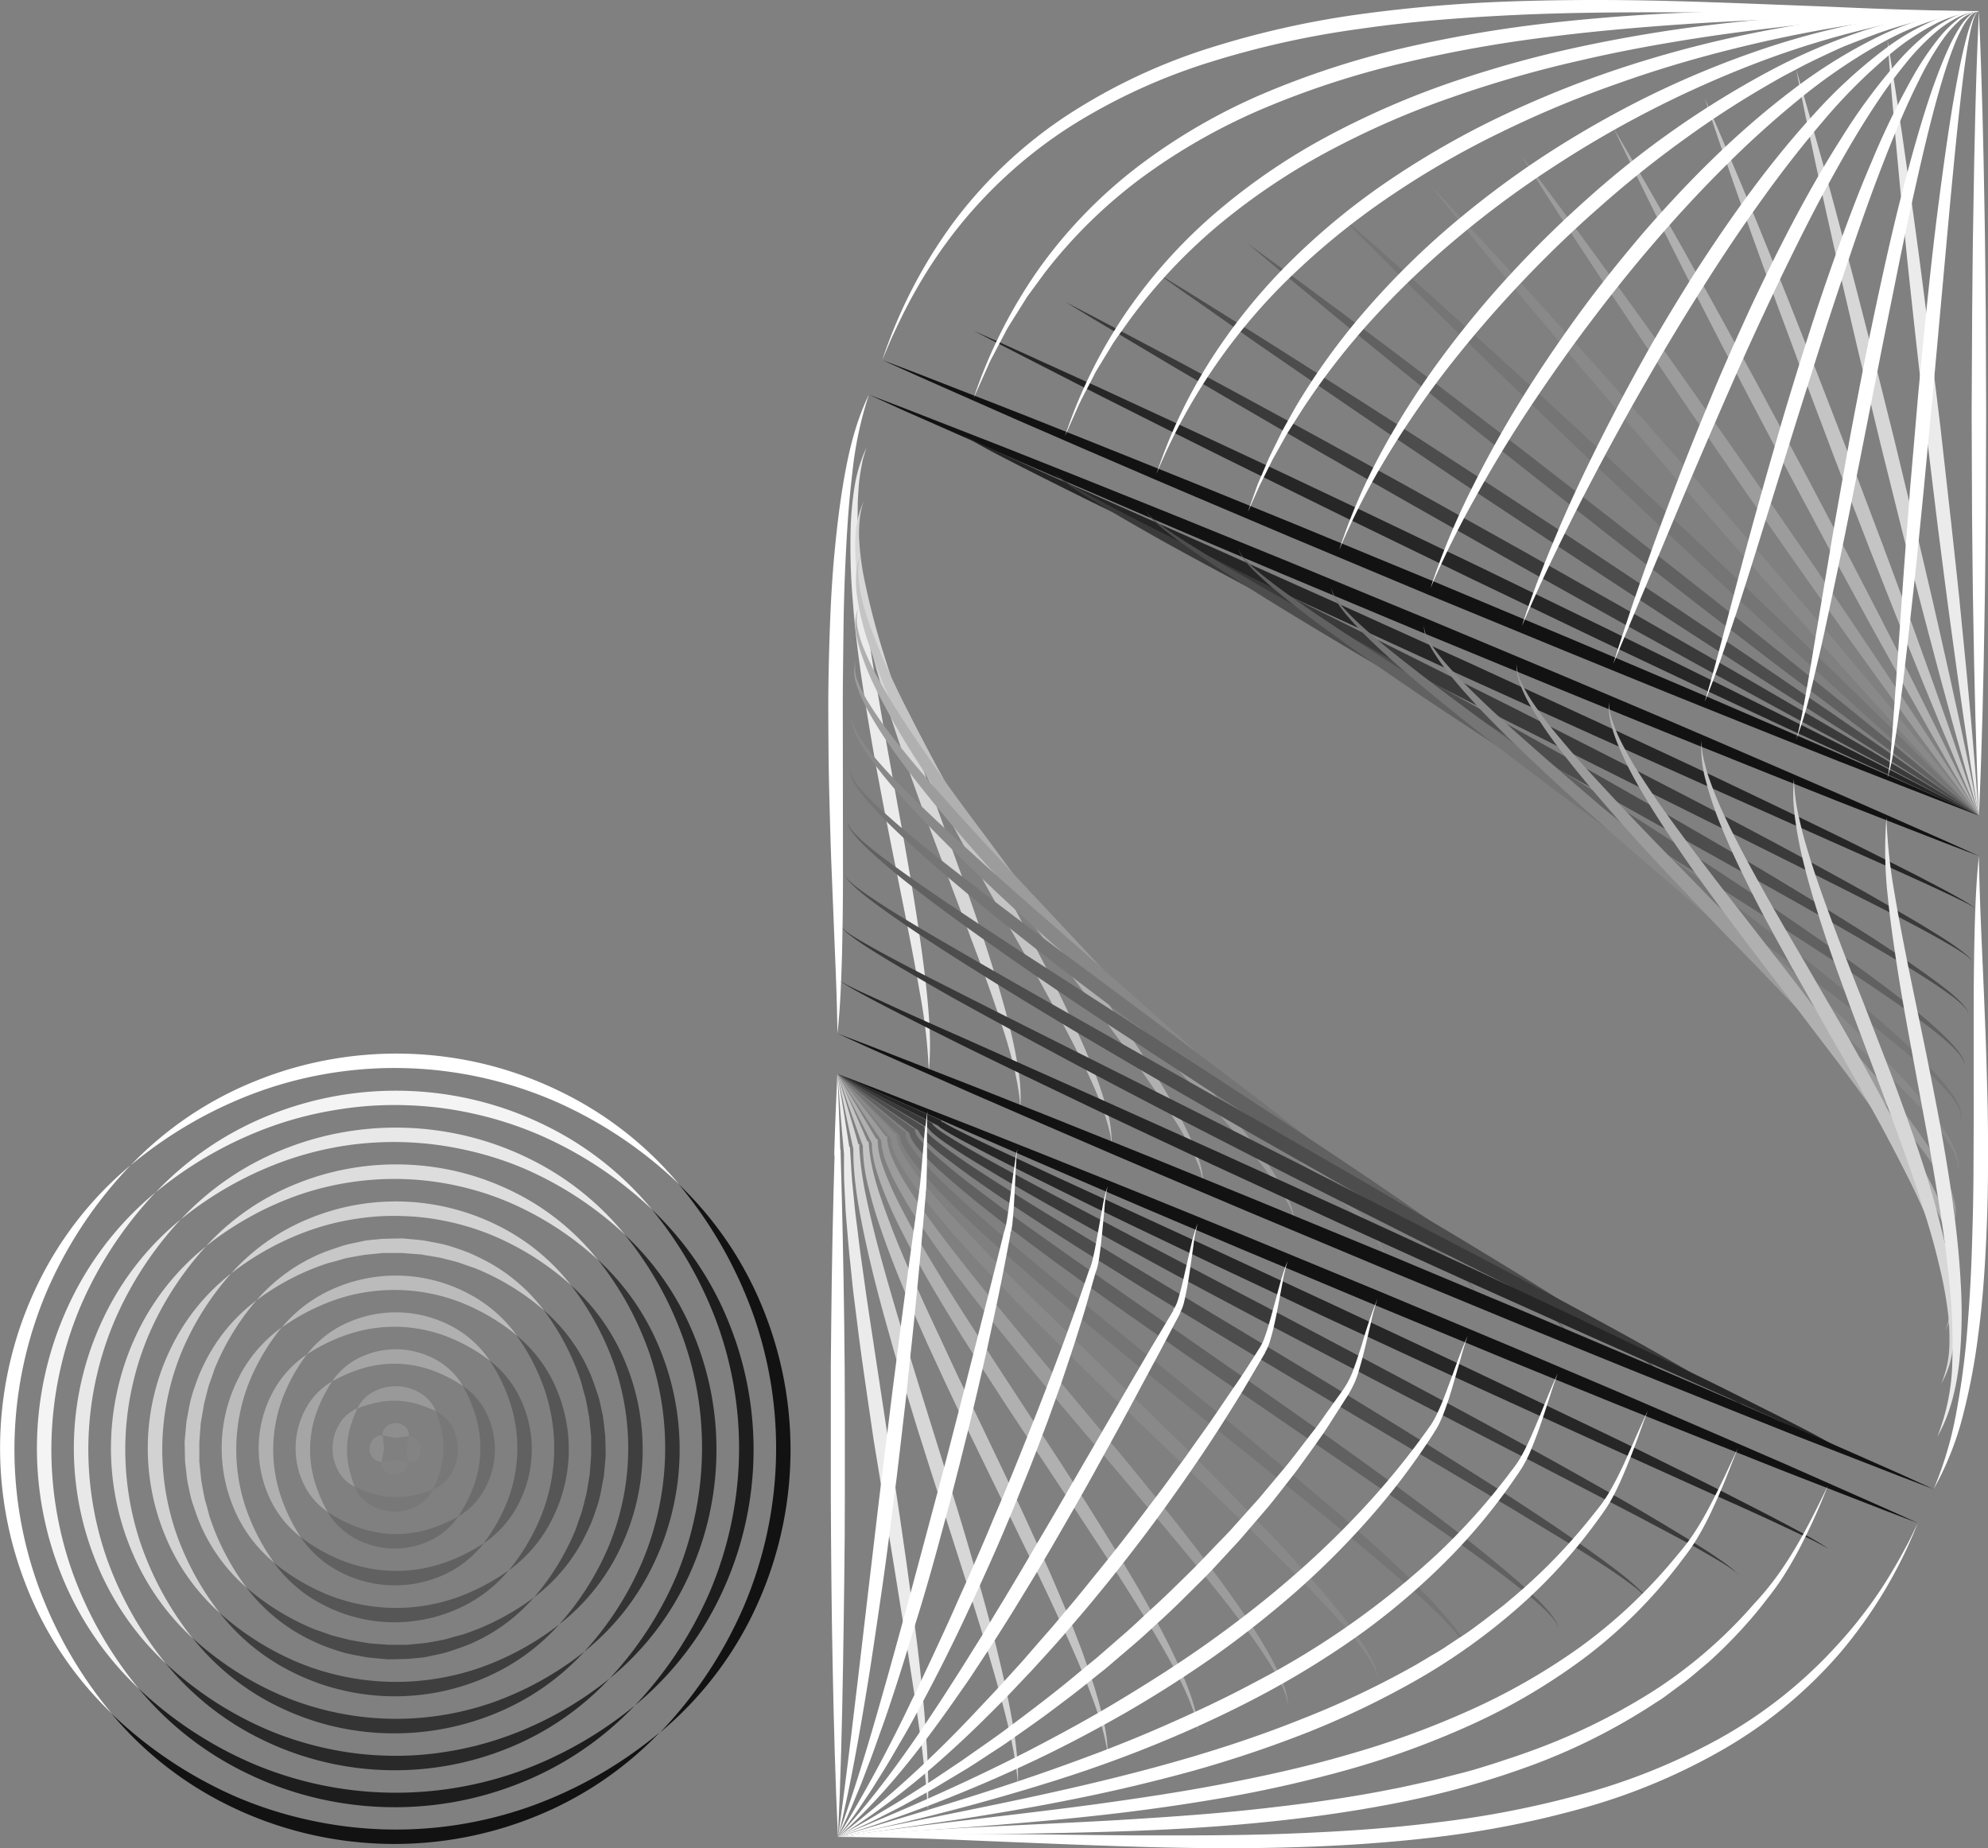 <svg xmlns="http://www.w3.org/2000/svg" viewBox="0 0 548.37 509.79"><rect x="0" y="0" width="548.37" height="509.79" fill="#808080" stroke="none"/><defs><style>.f76809e0-6f46-4c78-9464-cd353e8037d3{fill:#fff;}.ebc15d7c-b8d6-4ec0-ae51-8ae49324915a{fill:#f4f4f4;}.b008b88e-833a-485c-b6e4-36322c639264{fill:#e8e8e8;}.a4d9a0d5-e63e-4035-a9f5-63e37518b0d4{fill:#ddd;}.bd8b4b02-12f7-413a-a35e-7ea42608bd7d{fill:#d2d2d2;}.f5f5ddc7-cc1e-4a97-b2bb-3c248ac33854{fill:#c7c7c7;}.e020c45d-49f2-42db-9279-0b9fa8613937{fill:#bbb;}.a7dcc984-9de5-4813-9cc2-1f75441cfcf6{fill:#b0b0b0;}.f8d1c3ed-65a2-4afb-9bbd-701934f114e0{fill:#a5a5a5;}.b72807a6-e841-4c53-b952-8003bc4d5b7d{fill:#999;}.a8a58719-b6f3-481e-8f2d-9397a67a8b35{fill:#8e8e8e;}.a355974d-f631-48d0-9458-fb45de3b83d1{fill:#838383;}.ef54f29a-558e-40c0-84bd-e0211bc07ab9{fill:#787878;}.ae656ce3-7b48-4deb-9420-725a56424bc0{fill:#6c6c6c;}.b5d7a3c9-a2c5-4c38-80ad-eb433d5025ec{fill:#616161;}.aee4102a-2e83-4d69-b4b8-16571a5b4abe{fill:#565656;}.a7271a69-f559-4432-b2d3-79e6e7b77cd2{fill:#4a4a4a;}.b3928991-2178-4765-8313-d9da57250e99{fill:#3f3f3f;}.bffca3af-f969-431e-a9b3-03f174ee8a1b{fill:#343434;}.a6bc14a8-7bc2-49f8-8567-ce2f040ef6e5{fill:#292929;}.a9fada4a-341d-4c26-8062-861440ec2b82{fill:#1d1d1d;}.bda98bb1-9230-4769-ae40-6bf12a33d289{fill:#121212;}.a75fbefe-288a-400a-85f1-b95f37a687b4{fill:#262626;}.af1e8e34-e10f-48fc-8de8-bb351066eff7{fill:#3a3a3a;}.ff337cfa-57da-4be0-b16b-ad817a3e1c26{fill:#4d4d4d;}.a70aa5fb-1628-441a-80ca-0c5791384ce4{fill:#757575;}.ab2df30c-de6a-41dd-9bda-f9e5f4502e5b{fill:#898989;}.b735e925-3e6a-4e36-a0e1-95104753c0f6{fill:#9c9c9c;}.b4bc3010-a988-4d01-b91d-e596f14edcf1{fill:#c4c4c4;}.baa5cbc4-960c-4b10-8483-d94b3aa724f6{fill:#d7d7d7;}.a9d07484-a30a-4372-845f-0d8d597cd778{fill:#ebebeb;}.a118f334-d044-43eb-a69d-e741356a79b9{fill:#888;}</style></defs><g id="b3f7310c-0064-4777-9496-25b9a0da4515" data-name="Layer 2"><g id="b787fa60-2d62-4805-823e-38a003530450" data-name="Layer 1"><path class="f76809e0-6f46-4c78-9464-cd353e8037d3" d="M187.26,326.62a117.59,117.59,0,0,0-34.55-23,110.9,110.9,0,0,0-19.65-6.34,111.09,111.09,0,0,0-41-1.4,110.19,110.19,0,0,0-20,5,117.78,117.78,0,0,0-36,20.55,98.52,98.52,0,0,1,35-23.47,102.45,102.45,0,0,1,20.52-5.8,103.7,103.7,0,0,1,42.48,1.46A103,103,0,0,1,154,300.82,98.58,98.58,0,0,1,187.26,326.62Z"/><path class="ebc15d7c-b8d6-4ec0-ae51-8ae49324915a" d="M179.8,333.58a107.44,107.44,0,0,0-31.32-20.65,101.11,101.11,0,0,0-17.75-5.7,98.18,98.18,0,0,0-18.46-2.35A97.09,97.09,0,0,0,93.69,306a101.21,101.21,0,0,0-18.1,4.47,107.43,107.43,0,0,0-32.66,18.45,88.51,88.51,0,0,1,31.56-21.38,93.49,93.49,0,0,1,18.59-5.28,93.75,93.75,0,0,1,38.51,1.32,92.82,92.82,0,0,1,18.18,6.55A88.33,88.33,0,0,1,179.8,333.58Z"/><path class="b008b88e-833a-485c-b6e4-36322c639264" d="M172.35,340.54a97.38,97.38,0,0,0-28.09-18.33,90.57,90.57,0,0,0-15.86-5A90.41,90.41,0,0,0,95.34,316a91.38,91.38,0,0,0-16.18,4,97.72,97.72,0,0,0-29.28,16.36,78.35,78.35,0,0,1,28.19-19.28,82.67,82.67,0,0,1,16.66-4.77,83.52,83.52,0,0,1,34.53,1.19,82.36,82.36,0,0,1,16.29,5.9A78.36,78.36,0,0,1,172.35,340.54Z"/><path class="a4d9a0d5-e63e-4035-a9f5-63e37518b0d4" d="M164.9,347.49a87.4,87.4,0,0,0-24.86-16,80.92,80.92,0,0,0-14-4.41,80.54,80.54,0,0,0-29.09-1,80.52,80.52,0,0,0-14.24,3.44,87.68,87.68,0,0,0-25.9,14.26,68.18,68.18,0,0,1,24.81-17.18,72.33,72.33,0,0,1,14.72-4.26,73.57,73.57,0,0,1,30.56,1,72.8,72.8,0,0,1,14.4,5.26A68.29,68.29,0,0,1,164.9,347.49Z"/><path class="bd8b4b02-12f7-413a-a35e-7ea42608bd7d" d="M157.45,354.45a77.45,77.45,0,0,0-21.63-13.68A70.71,70.71,0,0,0,123.74,337a67.72,67.72,0,0,0-12.52-1.55,66.36,66.36,0,0,0-12.59.7,70.87,70.87,0,0,0-12.31,2.93A77.58,77.58,0,0,0,63.8,351.24a58.1,58.1,0,0,1,21.42-15.08A62.47,62.47,0,0,1,98,332.41a62.94,62.94,0,0,1,26.58.92,62.37,62.37,0,0,1,12.51,4.61A58.26,58.26,0,0,1,157.45,354.45Z"/><path class="f5f5ddc7-cc1e-4a97-b2bb-3c248ac33854" d="M150,361.41a67.61,67.61,0,0,0-18.41-11.35c-.81-.36-1.68-.6-2.52-.9l-2.51-.89c-1.71-.5-3.44-.89-5.16-1.34l-5.23-.89-5.3-.4-5.31,0-5.28.54c-1.74.33-3.5.6-5.24,1l-2.56.73c-.86.24-1.74.42-2.58.71a68.23,68.23,0,0,0-19.14,10.06,48.32,48.32,0,0,1,18-13c1.75-.71,3.55-1.29,5.34-1.9s3.68-.89,5.53-1.33,3.76-.47,5.64-.71c1.9-.06,3.8-.09,5.7-.13,1.89.17,3.78.33,5.67.53,1.86.36,3.74.66,5.58,1.09s3.64,1.08,5.43,1.7,3.5,1.44,5.19,2.27A48.3,48.3,0,0,1,150,361.41Z"/><path class="e020c45d-49f2-42db-9279-0b9fa8613937" d="M142.55,368.37a57.78,57.78,0,0,0-15.18-9,50.5,50.5,0,0,0-33.89-1.16,58.4,58.4,0,0,0-15.77,8,38.35,38.35,0,0,1,14.67-10.89,42.67,42.67,0,0,1,36.28,1.24A38.42,38.42,0,0,1,142.55,368.37Z"/><path class="a7dcc984-9de5-4813-9cc2-1f75441cfcf6" d="M135.1,375.32a48.19,48.19,0,0,0-11.95-6.69,40.24,40.24,0,0,0-26.09-.89,48.12,48.12,0,0,0-12.39,5.86A28.77,28.77,0,0,1,96,364.79a32.77,32.77,0,0,1,28.49,1A28.91,28.91,0,0,1,135.1,375.32Z"/><path class="f8d1c3ed-65a2-4afb-9bbd-701934f114e0" d="M127.65,382.28a40.25,40.25,0,0,0-8.72-4.38,30.83,30.83,0,0,0-18.3-.62,40.49,40.49,0,0,0-9,3.77,19.09,19.09,0,0,1,7.9-6.71,22.79,22.79,0,0,1,20.69.71A19.21,19.21,0,0,1,127.65,382.28Z"/><path class="b72807a6-e841-4c53-b952-8003bc4d5b7d" d="M120.2,389.24a36,36,0,0,0-5.5-2.06,23.08,23.08,0,0,0-5.22-.79,23.66,23.66,0,0,0-5.27.44,35.28,35.28,0,0,0-5.62,1.67,10.15,10.15,0,0,1,4.52-4.62,13,13,0,0,1,12.89.45A10.23,10.23,0,0,1,120.2,389.24Z"/><path class="a8a58719-b6f3-481e-8f2d-9397a67a8b35" d="M112.75,396.2c-1.06.08-1.72.18-2.27.26a7.89,7.89,0,0,1-1.35.12,7,7,0,0,1-1.35-.21c-.54-.12-1.18-.26-2.24-.42a3,3,0,0,1,1.14-2.52,3.85,3.85,0,0,1,2.58-.85,3.9,3.9,0,0,1,2.52,1A3,3,0,0,1,112.75,396.2Z"/><path class="a355974d-f631-48d0-9458-fb45de3b83d1" d="M105.3,403.15c1.06-.08,1.71-.18,2.26-.26a7.91,7.91,0,0,1,1.36-.12,7.78,7.78,0,0,1,1.34.2c.54.13,1.18.27,2.24.43a3,3,0,0,1-1.14,2.52,3.93,3.93,0,0,1-2.58.85,4,4,0,0,1-2.52-1A3,3,0,0,1,105.3,403.15Z"/><path class="ef54f29a-558e-40c0-84bd-e0211bc07ab9" d="M97.85,410.11a35.48,35.48,0,0,0,5.49,2.06,23.16,23.16,0,0,0,5.23.79,23.57,23.57,0,0,0,5.26-.44,36.45,36.45,0,0,0,5.63-1.67,10.25,10.25,0,0,1-4.52,4.62A13.06,13.06,0,0,1,102,415,10.2,10.2,0,0,1,97.85,410.11Z"/><path class="ae656ce3-7b48-4deb-9420-725a56424bc0" d="M90.39,417.07a39.82,39.82,0,0,0,8.73,4.37,31.08,31.08,0,0,0,9.1,1.71,31.59,31.59,0,0,0,9.19-1.08,40.29,40.29,0,0,0,9-3.77,19.09,19.09,0,0,1-7.9,6.71,22.79,22.79,0,0,1-20.69-.71A19.34,19.34,0,0,1,90.39,417.07Z"/><path class="b5d7a3c9-a2c5-4c38-80ad-eb433d5025ec" d="M82.94,424a48.25,48.25,0,0,0,12,6.69,40.41,40.41,0,0,0,26.09.89,48.55,48.55,0,0,0,12.38-5.86,28.86,28.86,0,0,1-11.28,8.81,32.77,32.77,0,0,1-28.49-1A28.91,28.91,0,0,1,82.94,424Z"/><path class="aee4102a-2e83-4d69-b4b8-16571a5b4abe" d="M75.49,431a58,58,0,0,0,15.18,9,50.52,50.52,0,0,0,33.9,1.16,58.2,58.2,0,0,0,15.76-8,38.35,38.35,0,0,1-14.67,10.89,42.63,42.63,0,0,1-36.28-1.25A38.38,38.38,0,0,1,75.49,431Z"/><path class="a7271a69-f559-4432-b2d3-79e6e7b77cd2" d="M68,437.94a68,68,0,0,0,18.41,11.35c.82.36,1.68.59,2.52.9l2.51.89c1.71.49,3.45.88,5.16,1.33l5.24.9,5.29.4,5.31,0,5.29-.54c1.74-.33,3.49-.6,5.23-1l2.57-.73c.85-.24,1.74-.42,2.57-.72a68,68,0,0,0,19.15-10.06,48.35,48.35,0,0,1-18,13c-1.75.71-3.55,1.29-5.34,1.9s-3.68.89-5.52,1.33-3.77.47-5.65.7c-1.9.07-3.8.1-5.7.14-1.89-.18-3.78-.33-5.67-.53-1.86-.36-3.74-.66-5.58-1.09s-3.64-1.08-5.42-1.7-3.51-1.44-5.2-2.27A48.48,48.48,0,0,1,68,437.94Z"/><path class="b3928991-2178-4765-8313-d9da57250e99" d="M60.59,444.9a77.68,77.68,0,0,0,21.63,13.68,70.78,70.78,0,0,0,12.09,3.76,70.29,70.29,0,0,0,25.1.86,70.65,70.65,0,0,0,12.31-2.93,77.36,77.36,0,0,0,22.52-12.17,58,58,0,0,1-21.42,15.09,62.47,62.47,0,0,1-12.8,3.75A63.33,63.33,0,0,1,93.45,466a61.93,61.93,0,0,1-12.51-4.61A58.2,58.2,0,0,1,60.59,444.9Z"/><path class="bffca3af-f969-431e-a9b3-03f174ee8a1b" d="M53.14,451.85a87.36,87.36,0,0,0,24.86,16,81.3,81.3,0,0,0,14,4.41,80.48,80.48,0,0,0,29.08,1,81.4,81.4,0,0,0,14.24-3.44,87.78,87.78,0,0,0,25.9-14.26,68.23,68.23,0,0,1-24.8,17.18A72.88,72.88,0,0,1,121.67,477,73.53,73.53,0,0,1,91.12,476a73,73,0,0,1-14.4-5.26A68.24,68.24,0,0,1,53.14,451.85Z"/><path class="a6bc14a8-7bc2-49f8-8567-ce2f040ef6e5" d="M45.69,458.81a97.38,97.38,0,0,0,28.09,18.33,90.67,90.67,0,0,0,15.87,5.05,87.86,87.86,0,0,0,16.47,2.09,87,87,0,0,0,16.59-1,90.65,90.65,0,0,0,16.17-4A97.47,97.47,0,0,0,168.16,463,78.35,78.35,0,0,1,140,482.29a82.67,82.67,0,0,1-16.66,4.77,83.48,83.48,0,0,1-34.52-1.19,82.45,82.45,0,0,1-16.3-5.9A78.36,78.36,0,0,1,45.69,458.81Z"/><path class="a9fada4a-341d-4c26-8062-861440ec2b82" d="M38.24,465.77a107.44,107.44,0,0,0,31.32,20.65,101.21,101.21,0,0,0,17.76,5.7,101.16,101.16,0,0,0,37,1.26,101.31,101.31,0,0,0,18.11-4.47,107.67,107.67,0,0,0,32.66-18.45,88.39,88.39,0,0,1-31.57,21.37A92.66,92.66,0,0,1,125,497.12a93.69,93.69,0,0,1-38.5-1.32,92.67,92.67,0,0,1-18.19-6.55A88.46,88.46,0,0,1,38.24,465.77Z"/><path class="bda98bb1-9230-4769-ae40-6bf12a33d289" d="M30.79,472.73a117.66,117.66,0,0,0,34.55,23A110.64,110.64,0,0,0,85,502a111.09,111.09,0,0,0,41,1.4,111.76,111.76,0,0,0,20-5,117.66,117.66,0,0,0,36-20.55,98.48,98.48,0,0,1-34.94,23.47,103.4,103.4,0,0,1-20.53,5.8,103.65,103.65,0,0,1-42.47-1.46,103.11,103.11,0,0,1-20.08-7.19A98.44,98.44,0,0,1,30.79,472.73Z"/><path class="bda98bb1-9230-4769-ae40-6bf12a33d289" d="M182.07,477.91a117.69,117.69,0,0,0,23-34.55,111.72,111.72,0,0,0,6.34-19.65,111.09,111.09,0,0,0,1.4-41,111.86,111.86,0,0,0-5-20,118,118,0,0,0-20.55-36,98.52,98.52,0,0,1,23.47,34.95,103.31,103.31,0,0,1,5.8,20.52,103.69,103.69,0,0,1-1.46,42.48,103.35,103.35,0,0,1-7.19,20.08A98.79,98.79,0,0,1,182.07,477.91Z"/><path class="a9fada4a-341d-4c26-8062-861440ec2b82" d="M175.12,470.46a107.57,107.57,0,0,0,20.65-31.32,101.18,101.18,0,0,0,5.69-17.76,100.91,100.91,0,0,0,1.27-37,101.21,101.21,0,0,0-4.47-18.1,107.7,107.7,0,0,0-18.46-32.66,88.2,88.2,0,0,1,21.38,31.57,92.66,92.66,0,0,1,5.29,18.59,93.47,93.47,0,0,1-1.33,38.5,93.43,93.43,0,0,1-6.54,18.18A88.59,88.59,0,0,1,175.12,470.46Z"/><path class="a6bc14a8-7bc2-49f8-8567-ce2f040ef6e5" d="M168.16,463a97.38,97.38,0,0,0,18.33-28.09,91.8,91.8,0,0,0,5-15.87A91,91,0,0,0,192.67,386a91.09,91.09,0,0,0-4-16.17,97.38,97.38,0,0,0-16.36-29.28,78.06,78.06,0,0,1,19.28,28.18,83.54,83.54,0,0,1,4.78,16.66,83.52,83.52,0,0,1-1.19,34.53,83,83,0,0,1-5.9,16.29A78.4,78.4,0,0,1,168.16,463Z"/><path class="bffca3af-f969-431e-a9b3-03f174ee8a1b" d="M161.2,455.56a87.48,87.48,0,0,0,16-24.87,80.92,80.92,0,0,0,4.41-14,80.5,80.5,0,0,0,1-29.08,80.87,80.87,0,0,0-3.45-14.25,87.46,87.46,0,0,0-14.26-25.9,68.08,68.08,0,0,1,17.19,24.81A72.86,72.86,0,0,1,186.34,387a73.09,73.09,0,0,1-1.05,30.55A72.54,72.54,0,0,1,180,432,68.24,68.24,0,0,1,161.2,455.56Z"/><path class="b3928991-2178-4765-8313-d9da57250e99" d="M154.24,448.1a77.34,77.34,0,0,0,13.69-21.63,70.67,70.67,0,0,0,3.76-12.08,70.36,70.36,0,0,0,.86-25.11A70.87,70.87,0,0,0,169.62,377a77.85,77.85,0,0,0-12.17-22.52,58,58,0,0,1,15.09,21.43,62.17,62.17,0,0,1,3.74,12.79,63.15,63.15,0,0,1-.91,26.58,63,63,0,0,1-4.61,12.51A58.2,58.2,0,0,1,154.24,448.1Z"/><path class="a7271a69-f559-4432-b2d3-79e6e7b77cd2" d="M147.29,440.65a68.05,68.05,0,0,0,11.35-18.4c.36-.82.59-1.69.89-2.53l.9-2.51c.49-1.7.88-3.44,1.33-5.15l.9-5.24.4-5.3,0-5.31-.54-5.28c-.33-1.74-.6-3.5-1-5.24l-.72-2.56c-.24-.86-.42-1.74-.72-2.58A68,68,0,0,0,150,361.41a48.14,48.14,0,0,1,13,18c.72,1.74,1.3,3.54,1.91,5.34s.88,3.67,1.33,5.52c.29,1.87.47,3.76.7,5.65.07,1.89.1,3.79.13,5.69-.17,1.89-.32,3.79-.52,5.67-.37,1.87-.66,3.74-1.09,5.59s-1.08,3.63-1.7,5.42-1.44,3.5-2.27,5.19A48.3,48.3,0,0,1,147.29,440.65Z"/><path class="aee4102a-2e83-4d69-b4b8-16571a5b4abe" d="M140.33,433.2a58.32,58.32,0,0,0,9-15.18,50.41,50.41,0,0,0,1.15-33.89,58.16,58.16,0,0,0-8-15.76A38.32,38.32,0,0,1,153.44,383a42.63,42.63,0,0,1-1.25,36.28A38.49,38.49,0,0,1,140.33,433.2Z"/><path class="b5d7a3c9-a2c5-4c38-80ad-eb433d5025ec" d="M133.37,425.75a48.24,48.24,0,0,0,6.7-11.95,40.41,40.41,0,0,0,.89-26.09,48.45,48.45,0,0,0-5.86-12.39,28.71,28.71,0,0,1,8.8,11.29,32.68,32.68,0,0,1-1,28.49A28.87,28.87,0,0,1,133.37,425.75Z"/><path class="ae656ce3-7b48-4deb-9420-725a56424bc0" d="M126.41,418.3a39.59,39.59,0,0,0,4.38-8.72,30.81,30.81,0,0,0,1.7-9.1,31.32,31.32,0,0,0-1.08-9.2,40,40,0,0,0-3.76-9,19.15,19.15,0,0,1,6.71,7.9,22.75,22.75,0,0,1-.72,20.69A19.14,19.14,0,0,1,126.41,418.3Z"/><path class="ef54f29a-558e-40c0-84bd-e0211bc07ab9" d="M119.46,410.85a34.75,34.75,0,0,0,2.05-5.49,23.27,23.27,0,0,0,.8-5.23,23.66,23.66,0,0,0-.44-5.27,36.35,36.35,0,0,0-1.67-5.62,10.13,10.13,0,0,1,4.61,4.52,13,13,0,0,1-.44,12.89A10.22,10.22,0,0,1,119.46,410.85Z"/><path class="a355974d-f631-48d0-9458-fb45de3b83d1" d="M112.5,403.4c-.08-1.06-.18-1.71-.27-2.26a7.8,7.8,0,0,1-.11-1.36,7.51,7.51,0,0,1,.2-1.34c.12-.55.27-1.19.43-2.24a3,3,0,0,1,2.52,1.13,4,4,0,0,1-.18,5.1A3,3,0,0,1,112.5,403.4Z"/><path class="a8a58719-b6f3-481e-8f2d-9397a67a8b35" d="M105.54,396c.09,1.06.18,1.71.27,2.26a7.91,7.91,0,0,1,.12,1.36,6.79,6.79,0,0,1-.21,1.34c-.12.54-.26,1.19-.42,2.24a2.94,2.94,0,0,1-2.52-1.14,3.92,3.92,0,0,1,.18-5.09A2.93,2.93,0,0,1,105.54,396Z"/><path class="b72807a6-e841-4c53-b952-8003bc4d5b7d" d="M98.59,388.5A35.87,35.87,0,0,0,96.53,394a23.25,23.25,0,0,0-.79,5.23,22.57,22.57,0,0,0,.44,5.27,35.28,35.28,0,0,0,1.67,5.62,10.15,10.15,0,0,1-4.62-4.52,13,13,0,0,1,.45-12.9A10.11,10.11,0,0,1,98.59,388.5Z"/><path class="f8d1c3ed-65a2-4afb-9bbd-701934f114e0" d="M91.63,381.05a39.59,39.59,0,0,0-4.38,8.72,30.8,30.8,0,0,0-.62,18.29,40.32,40.32,0,0,0,3.76,9,19.37,19.37,0,0,1-6.71-7.9,22.77,22.77,0,0,1,.72-20.7A19.18,19.18,0,0,1,91.63,381.05Z"/><path class="a7dcc984-9de5-4813-9cc2-1f75441cfcf6" d="M84.67,373.6A48.24,48.24,0,0,0,78,385.55a40.41,40.41,0,0,0-.89,26.09A48.79,48.79,0,0,0,82.94,424a28.87,28.87,0,0,1-8.8-11.29,32.68,32.68,0,0,1,1-28.49A28.88,28.88,0,0,1,84.67,373.6Z"/><path class="e020c45d-49f2-42db-9279-0b9fa8613937" d="M77.71,366.15a58.43,58.43,0,0,0-9,15.17,50.44,50.44,0,0,0-1.15,33.9,58.45,58.45,0,0,0,8,15.76A38.48,38.48,0,0,1,64.6,416.31,42.7,42.7,0,0,1,65.85,380,38.49,38.49,0,0,1,77.71,366.15Z"/><path class="f5f5ddc7-cc1e-4a97-b2bb-3c248ac33854" d="M70.76,358.69A68,68,0,0,0,59.4,377.1c-.35.82-.59,1.69-.89,2.52l-.9,2.52c-.49,1.7-.88,3.44-1.33,5.15l-.9,5.24-.4,5.29,0,5.31.54,5.29c.33,1.74.6,3.5,1,5.23l.72,2.57c.25.86.42,1.74.72,2.58A68.23,68.23,0,0,0,68,437.94a48.44,48.44,0,0,1-13-18.05c-.72-1.74-1.3-3.55-1.91-5.34s-.88-3.68-1.33-5.52c-.29-1.87-.46-3.77-.7-5.65-.06-1.89-.09-3.79-.13-5.69.17-1.89.33-3.79.52-5.67.37-1.87.66-3.74,1.09-5.59s1.09-3.64,1.71-5.42,1.43-3.5,2.26-5.19A48.45,48.45,0,0,1,70.76,358.69Z"/><path class="bd8b4b02-12f7-413a-a35e-7ea42608bd7d" d="M63.8,351.24a77.27,77.27,0,0,0-13.68,21.64A70.43,70.43,0,0,0,46.35,385a70.65,70.65,0,0,0-.85,25.11,70.87,70.87,0,0,0,2.93,12.31A77.58,77.58,0,0,0,60.59,444.9,58.27,58.27,0,0,1,45.5,423.47a62.08,62.08,0,0,1-3.74-12.8,63.11,63.11,0,0,1,.91-26.57,62.76,62.76,0,0,1,4.61-12.51A58.32,58.32,0,0,1,63.8,351.24Z"/><path class="a4d9a0d5-e63e-4035-a9f5-63e37518b0d4" d="M56.84,343.79a87.33,87.33,0,0,0-16,24.86,81.3,81.3,0,0,0-4.41,14,80.5,80.5,0,0,0-1,29.08A80.52,80.52,0,0,0,38.88,426a87.43,87.43,0,0,0,14.26,25.9A68.23,68.23,0,0,1,36,427.05a72.24,72.24,0,0,1-4.26-14.73,73.09,73.09,0,0,1,1.05-30.55A72.32,72.32,0,0,1,38,367.37,68.47,68.47,0,0,1,56.84,343.79Z"/><path class="b008b88e-833a-485c-b6e4-36322c639264" d="M49.88,336.34a97.55,97.55,0,0,0-18.32,28.09A91,91,0,0,0,26.5,380.3a90.7,90.7,0,0,0-1.12,33.06,90.42,90.42,0,0,0,3.95,16.17,97.72,97.72,0,0,0,16.36,29.28,78.31,78.31,0,0,1-19.28-28.18A83,83,0,0,1,21.64,414a83.29,83.29,0,0,1,1.18-34.53,83.41,83.41,0,0,1,5.9-16.29A78.42,78.42,0,0,1,49.88,336.34Z"/><path class="ebc15d7c-b8d6-4ec0-ae51-8ae49324915a" d="M42.93,328.89a107.61,107.61,0,0,0-20.66,31.32A101.18,101.18,0,0,0,16.58,378a100.87,100.87,0,0,0-1.27,37,102,102,0,0,0,4.47,18.11,107.7,107.7,0,0,0,18.46,32.66A88.33,88.33,0,0,1,16.86,434.2a93.3,93.3,0,0,1-5.28-18.59,93.69,93.69,0,0,1,1.32-38.5,93.52,93.52,0,0,1,6.54-18.19A88.48,88.48,0,0,1,42.93,328.89Z"/><path class="f76809e0-6f46-4c78-9464-cd353e8037d3" d="M36,321.44A117.69,117.69,0,0,0,13,356a112.56,112.56,0,0,0-6.34,19.65,111.09,111.09,0,0,0-1.4,41,111.25,111.25,0,0,0,5,20,117.69,117.69,0,0,0,20.55,36,98.55,98.55,0,0,1-23.48-35,103.28,103.28,0,0,1-5.79-20.52A103.69,103.69,0,0,1,3,374.78a103.32,103.32,0,0,1,7.18-20.08A98.69,98.69,0,0,1,36,321.44Z"/><path class="bda98bb1-9230-4769-ae40-6bf12a33d289" d="M545.86,225l-9.56-3.66-9.54-3.71-19.08-7.45q-19-7.53-38-15.18c-12.68-5.07-25.3-10.27-37.94-15.41L393.85,164l-37.77-15.81c-12.56-5.35-25.15-10.62-37.68-16s-25.07-10.8-37.59-16.25l-18.73-8.27-9.36-4.14-9.34-4.21,9.57,3.65,9.54,3.72,19.08,7.44q19,7.53,38,15.18c12.67,5.07,25.29,10.27,37.94,15.41l37.85,15.62,37.77,15.81c12.56,5.34,25.15,10.62,37.68,16s25.07,10.8,37.59,16.25l18.73,8.27,9.37,4.14Z"/><path class="a75fbefe-288a-400a-85f1-b95f37a687b4" d="M268.59,91.26l8.79,3.91,8.77,4,17.52,7.95q17.47,8.06,34.91,16.2c11.63,5.41,23.21,10.94,34.81,16.42l34.7,16.61,34.62,16.82c11.5,5.67,23,11.27,34.51,17s23,11.46,34.41,17.25l17.13,8.76,8.57,4.38,8.53,4.46-8.79-3.91-8.77-4-17.52-8q-17.49-8-34.91-16.19c-11.64-5.41-23.21-10.95-34.81-16.42l-34.7-16.62-34.62-16.82c-11.5-5.67-23-11.28-34.51-17s-23-11.46-34.41-17.24l-17.13-8.76-8.57-4.39Z"/><path class="af1e8e34-e10f-48fc-8de8-bb351066eff7" d="M293.79,83.25l8,4.17,8,4.23,16,8.47q15.93,8.55,31.79,17.21c10.6,5.75,21.12,11.62,31.68,17.43l31.56,17.63,31.46,17.81c10.44,6,20.93,11.94,31.34,18s20.84,12.11,31.23,18.22l15.53,9.25,7.76,4.63,7.73,4.7-8-4.17-8-4.23-16-8.47q-15.92-8.55-31.79-17.21c-10.59-5.75-21.11-11.62-31.67-17.43l-31.56-17.63-31.46-17.82c-10.45-6-20.93-11.94-31.34-18s-20.84-12.11-31.23-18.22l-15.53-9.25-7.77-4.63Z"/><path class="ff337cfa-57da-4be0-b16b-ad817a3e1c26" d="M319,75.23l7.26,4.43,7.21,4.49,14.43,9q14.37,9.08,28.67,18.24c9.56,6.09,19,12.29,28.54,18.44l28.42,18.63,28.3,18.81c9.39,6.33,18.83,12.6,28.18,19s18.71,12.77,28,19.21L532,215.2l7,4.87,6.92,4.94-7.25-4.43-7.22-4.49-14.42-9q-14.39-9.06-28.68-18.23c-9.56-6.09-19-12.3-28.54-18.45l-28.42-18.63L403,133c-9.39-6.33-18.82-12.6-28.17-19s-18.71-12.77-28-19.2L332.89,85l-7-4.87Z"/><path class="b5d7a3c9-a2c5-4c38-80ad-eb433d5025ec" d="M344.21,67.22l6.48,4.69,6.45,4.75L370,86.17q12.83,9.58,25.57,19.27c8.52,6.43,16.94,13,25.41,19.46l25.28,19.64,25.14,19.8c8.33,6.67,16.71,13.27,25,20s16.59,13.42,24.85,20.18l12.33,10.22,6.16,5.11,6.11,5.17-6.48-4.7-6.45-4.75-12.88-9.51q-12.81-9.59-25.56-19.26c-8.52-6.43-16.94-13-25.41-19.46L443.8,147.69l-25.14-19.81c-8.33-6.66-16.71-13.27-25-20s-16.59-13.42-24.85-20.18L356.49,77.49l-6.17-5.1Z"/><path class="a70aa5fb-1628-441a-80ca-0c5791384ce4" d="M369.41,59.2c15.28,13.22,30.28,26.72,45.18,40.32,7.48,6.77,14.86,13.65,22.29,20.48L459,140.65l22,20.8c7.28,7,14.61,13.92,21.83,21,14.5,14,28.91,28.16,43,42.59-15.27-13.21-30.27-26.71-45.18-40.32-7.48-6.77-14.85-13.65-22.28-20.48l-22.13-20.65-22-20.8c-7.28-7-14.6-13.93-21.83-21C398,87.76,383.55,73.62,369.41,59.2Z"/><path class="ab2df30c-de6a-41dd-9bda-f9e5f4502e5b" d="M394.62,51.19c13.23,13.94,26.16,28.14,39,42.43,6.45,7.12,12.78,14.34,19.16,21.51l19,21.65,18.83,21.8c6.21,7.32,12.49,14.58,18.65,21.95C521.61,195.2,533.89,210,545.86,225c-13.23-13.94-26.16-28.14-39-42.43-6.45-7.12-12.77-14.34-19.16-21.51l-19-21.66-18.82-21.8c-6.22-7.31-12.49-14.58-18.65-22C418.88,81,406.6,66.22,394.62,51.19Z"/><path class="b735e925-3e6a-4e36-a0e1-95104753c0f6" d="M419.83,43.17c11.18,14.68,22,29.59,32.79,44.58,5.4,7.47,10.68,15,16,22.53L484.49,133l15.67,22.79c5.16,7.64,10.38,15.24,15.48,22.92C525.9,194,536.05,209.38,545.86,225c-11.18-14.68-22-29.59-32.79-44.57-5.4-7.47-10.68-15-16-22.54L481.2,135.23l-15.66-22.79c-5.16-7.64-10.38-15.24-15.48-22.92C439.8,74.2,429.65,58.8,419.83,43.17Z"/><path class="a7dcc984-9de5-4813-9cc2-1f75441cfcf6" d="M445,35.16c9.13,15.43,17.91,31.05,26.58,46.73,4.36,7.82,8.6,15.72,12.89,23.57l12.7,23.68,12.52,23.78c4.1,8,8.27,15.89,12.3,23.89,8.15,16,16.17,32,23.83,48.2-9.13-15.43-17.92-31-26.58-46.73-4.37-7.83-8.6-15.72-12.9-23.58L493.68,131l-12.5-23.78c-4.11-8-8.27-15.89-12.31-23.89C460.73,67.39,452.71,51.37,445,35.16Z"/><path class="b4bc3010-a988-4d01-b91d-e596f14edcf1" d="M470.24,27.14c7.08,16.2,13.78,32.53,20.36,48.91,3.32,8.18,6.51,16.41,9.76,24.62l9.56,24.69,9.35,24.77c3.05,8.29,6.17,16.54,9.15,24.85,6,16.6,11.92,33.24,17.44,50-7.08-16.2-13.78-32.53-20.36-48.91-3.32-8.18-6.51-16.41-9.76-24.62l-9.55-24.69L496.84,102c-3-8.29-6.17-16.55-9.14-24.86C481.67,60.57,475.77,43.93,470.24,27.14Z"/><path class="baa5cbc4-960c-4b10-8483-d94b3aa724f6" d="M495.45,19.13c5,17,9.63,34,14.11,51.1,2.28,8.53,4.42,17.1,6.63,25.65l6.41,25.71,6.2,25.76c2,8.61,4.06,17.19,6,25.82,3.91,17.22,7.69,34.48,11.08,51.84-5-17-9.63-34-14.12-51.1-2.28-8.54-4.41-17.11-6.62-25.66l-6.4-25.71-6.2-25.76c-2-8.6-4.06-17.19-6-25.81C502.63,53.74,498.85,36.48,495.45,19.13Z"/><path class="a9d07484-a30a-4372-845f-0d8d597cd778" d="M520.66,11.11c2.92,17.73,5.45,35.5,7.84,53.29,1.24,8.89,2.33,17.8,3.48,26.7l3.27,26.73,3,26.74c.94,8.93,2,17.85,2.82,26.78,1.81,17.86,3.48,35.73,4.75,53.66-2.92-17.73-5.46-35.5-7.85-53.29-1.23-8.9-2.32-17.8-3.48-26.7l-3.25-26.73-3-26.75c-.94-8.92-2-17.84-2.82-26.77C523.61,46.91,521.94,29,520.66,11.11Z"/><path class="f76809e0-6f46-4c78-9464-cd353e8037d3" d="M545.86,3.1c.83,18.49,1.26,37,1.56,55.47.18,9.25.22,18.5.33,27.74l.11,27.74-.1,27.74c-.11,9.25-.15,18.49-.34,27.74-.29,18.49-.72,37-1.56,55.48-.83-18.5-1.26-37-1.56-55.48-.18-9.25-.22-18.49-.33-27.74l-.11-27.74L544,86.31c.1-9.24.14-18.49.33-27.74C544.6,40.08,545,21.59,545.86,3.1Z"/><path class="f76809e0-6f46-4c78-9464-cd353e8037d3" d="M520.66,214.53a47.23,47.23,0,0,0,.85-6.61c.2-2.21.38-4.43.54-6.64L523,188l1.88-26.62c.61-8.88,1.35-17.75,2-26.62l2.29-26.6c.85-8.86,1.7-17.72,2.63-26.58s1.92-17.7,3.08-26.54,2.36-17.66,3.82-26.46c.76-4.39,1.54-8.78,2.51-13.14.49-2.18,1-4.36,1.63-6.51.32-1.07.67-2.13,1.09-3.17a11.75,11.75,0,0,1,.72-1.52,3.89,3.89,0,0,1,.49-.69,1,1,0,0,1,.71-.41,1,1,0,0,0-.65.46,3.13,3.13,0,0,0-.41.71,10.66,10.66,0,0,0-.57,1.55A32.85,32.85,0,0,0,543.44,9c-.45,2.17-.81,4.36-1.13,6.56-.64,4.39-1.18,8.8-1.65,13.22-1,8.82-1.82,17.68-2.67,26.53l-4.83,53.14-2.51,26.57c-.89,8.85-1.72,17.71-2.7,26.56s-1.94,17.69-3,26.53c-.57,4.42-1.13,8.84-1.78,13.25-.33,2.2-.67,4.4-1,6.6A50.06,50.06,0,0,1,520.66,214.53Z"/><path class="f76809e0-6f46-4c78-9464-cd353e8037d3" d="M495.45,204.05c.63-2.08,1.06-4.22,1.49-6.35s.82-4.27,1.2-6.41c.76-4.29,1.5-8.57,2.2-12.87l4.33-25.75c1.42-8.59,3-17.16,4.5-25.74s3.19-17.12,4.85-25.68,3.47-17.08,5.34-25.6,3.85-17,6.08-25.45,4.58-16.85,7.4-25.14c1.46-4.12,3-8.23,4.84-12.21a45.61,45.61,0,0,1,3.18-5.77A16.06,16.06,0,0,1,543,4.53a4.34,4.34,0,0,1,2.89-1.43,4.23,4.23,0,0,0-2.68,1.64,15.54,15.54,0,0,0-1.8,2.66,44.68,44.68,0,0,0-2.68,5.89c-1.54,4-2.82,8.19-4,12.36-2.36,8.35-4.33,16.81-6.24,25.28s-3.72,17-5.42,25.51-3.47,17-5.12,25.58l-5.06,25.61c-1.73,8.54-3.37,17.09-5.16,25.61s-3.55,17-5.46,25.56c-1,4.25-2,8.5-3,12.72A110.85,110.85,0,0,1,495.45,204.05Z"/><path class="f76809e0-6f46-4c78-9464-cd353e8037d3" d="M470.24,193.57c2.49-8.31,4.62-16.71,6.84-25.09s4.43-16.76,6.74-25.12,4.69-16.7,7.1-25,5-16.62,7.62-24.9,5.43-16.5,8.35-24.68,6-16.31,9.45-24.32a218.65,218.65,0,0,1,11.42-23.51,79.34,79.34,0,0,1,7.38-10.84,31,31,0,0,1,4.7-4.61,10.36,10.36,0,0,1,6-2.36,10.08,10.08,0,0,0-5.64,2.83A30.26,30.26,0,0,0,536,10.75a82.73,82.73,0,0,0-6.52,11.1c-3.88,7.69-7.14,15.69-10.26,23.74s-6,16.2-8.76,24.4-5.51,16.4-8.12,24.65-5.24,16.51-7.82,24.78l-7.72,24.82Q483,156.64,479,169C476.21,177.26,473.56,185.55,470.24,193.57Z"/><path class="f76809e0-6f46-4c78-9464-cd353e8037d3" d="M445,183.1c5.28-16.78,11.14-33.38,17.46-49.8,3.12-8.22,6.46-16.37,9.84-24.5s7-16.16,10.67-24.16C490.5,68.7,498.47,52.93,508,38a158.11,158.11,0,0,1,15.8-21.31,63,63,0,0,1,9.83-9,31.08,31.08,0,0,1,5.81-3.28,15.94,15.94,0,0,1,6.47-1.32A15.87,15.87,0,0,0,539.64,5a31.55,31.55,0,0,0-5.39,3.62,64.49,64.49,0,0,0-9,9.38c-2.75,3.37-5.29,6.92-7.7,10.56s-4.72,7.33-6.93,11.1Q504,51,498.09,62.68T486.63,86.33c-3.73,7.93-7.3,15.93-10.82,24s-7,16.1-10.43,24.17Z"/><path class="f76809e0-6f46-4c78-9464-cd353e8037d3" d="M419.83,172.62c2.73-8.65,6.08-17.1,9.61-25.46s7.4-16.59,11.46-24.71,8.33-16.14,12.76-24.08,9.17-15.69,14-23.37c9.86-15.27,20.47-30.15,32.81-43.61a137.82,137.82,0,0,1,20.23-18.45A64.72,64.72,0,0,1,532.59,6a38.22,38.22,0,0,1,6.5-2.19,28.22,28.22,0,0,1,6.77-.75A33.57,33.57,0,0,0,533.06,7a66.09,66.09,0,0,0-11.14,7.47,151.28,151.28,0,0,0-19.09,19q-8.74,10.26-16.61,21.28c-5.28,7.3-10.31,14.79-15.16,22.4s-9.57,15.31-14.12,23.11-9,15.68-13.28,23.62-8.46,16-12.44,24.09S423.39,164.28,419.83,172.62Z"/><path class="f76809e0-6f46-4c78-9464-cd353e8037d3" d="M394.62,162.14a200.22,200.22,0,0,1,10.82-26.34q6.31-12.8,13.81-25c5-8.13,10.34-16,15.91-23.7S446.69,72,452.85,64.72c12.45-14.4,25.95-28,41.17-39.58A142.39,142.39,0,0,1,518.33,10c8.59-4.12,18-7,27.53-6.93-9.47.84-18.43,4.15-26.65,8.68A155.22,155.22,0,0,0,496,27.6a267.88,267.88,0,0,0-20.9,19q-10,10-19.16,20.76c-6.16,7.14-12,14.53-17.69,22.07s-11.1,15.26-16.32,23.11-10.12,15.94-14.7,24.21A265.54,265.54,0,0,0,394.62,162.14Z"/><path class="f76809e0-6f46-4c78-9464-cd353e8037d3" d="M369.41,151.67a164,164,0,0,1,12-27.64,221.09,221.09,0,0,1,16.29-25.46A275.18,275.18,0,0,1,417,75.26c6.85-7.41,14.09-14.45,21.64-21.15a255.63,255.63,0,0,1,49.57-34.58A166.81,166.81,0,0,1,516.11,7.8c9.66-2.92,19.7-4.84,29.75-4.7a110.16,110.16,0,0,0-29.12,6.56c-2.33.88-4.65,1.79-7,2.71s-4.57,2-6.81,3.05-4.5,2.14-6.7,3.31-4.42,2.28-6.57,3.55a262.63,262.63,0,0,0-25.1,16.16,292.17,292.17,0,0,0-23.31,18.67c-7.5,6.56-14.67,13.5-21.52,20.73s-13.38,14.78-19.55,22.61A255.58,255.58,0,0,0,383.14,125,199.06,199.06,0,0,0,369.41,151.67Z"/><path class="f76809e0-6f46-4c78-9464-cd353e8037d3" d="M344.21,141.19l2.7-7.57,3.18-7.4,3.55-7.23c1.28-2.36,2.61-4.7,3.91-7a182.32,182.32,0,0,1,18.91-26.16A221.94,221.94,0,0,1,399.33,63a262.16,262.16,0,0,1,25.76-19.49,278.66,278.66,0,0,1,28-16.17,259.31,259.31,0,0,1,29.71-12.62,218.19,218.19,0,0,1,31.1-8.53c2.65-.48,5.29-1,7.95-1.33l4-.57,4-.42c2.66-.32,5.34-.44,8-.61,1.34-.09,2.68-.09,4-.1l4,0c-5.34.41-10.65.92-15.92,1.78l-4,.64-3.92.79c-2.62.49-5.2,1.13-7.79,1.76a248,248,0,0,0-30.44,9.54A294.75,294.75,0,0,0,427.3,46.8a267.59,267.59,0,0,0-25.52,19,240.15,240.15,0,0,0-23,22A200.07,200.07,0,0,0,359.21,113c-1.42,2.25-2.86,4.48-4.26,6.76l-3.92,7-3.57,7.17Z"/><path class="f76809e0-6f46-4c78-9464-cd353e8037d3" d="M319,130.71a142.07,142.07,0,0,1,14.77-31.14,157.9,157.9,0,0,1,21.7-27,190.33,190.33,0,0,1,26.68-22.13A238,238,0,0,1,412.1,33a285.55,285.55,0,0,1,32-13.2,310.82,310.82,0,0,1,33.29-9.34,301,301,0,0,1,68.47-7.4c-5.72.37-11.44.81-17.13,1.41-2.85.31-5.7.61-8.53,1l-4.26.57-4.23.67c-11.31,1.73-22.52,4-33.6,6.76s-22,6-32.76,9.89a290.65,290.65,0,0,0-31.5,13.21,243.33,243.33,0,0,0-29.58,17,202.28,202.28,0,0,0-26.63,21.23A161.32,161.32,0,0,0,319,130.71Z"/><path class="f76809e0-6f46-4c78-9464-cd353e8037d3" d="M293.79,120.23A138.76,138.76,0,0,1,310.09,87a142.35,142.35,0,0,1,24.68-27.83A172.81,172.81,0,0,1,365.43,38a232.34,232.34,0,0,1,34.08-15,311.7,311.7,0,0,1,35.8-10c12.12-2.6,24.33-4.67,36.61-6.13s24.6-2.48,36.94-3.08c6.16-.28,12.33-.45,18.5-.57,3.08-.07,6.17-.07,9.25-.11l9.25.07L527.41,4.2c-6.15.42-12.29.88-18.42,1.46q-18.4,1.61-36.65,4.23c-12.15,1.81-24.25,3.94-36.2,6.73a319,319,0,0,0-35.31,10.1A235,235,0,0,0,367.22,41.3a180,180,0,0,0-30.43,20.24,148.85,148.85,0,0,0-25.11,26.58L309,91.87c-.88,1.25-1.8,2.48-2.56,3.81l-2.4,3.93c-.77,1.32-1.65,2.59-2.32,4-1.39,2.73-2.87,5.43-4.2,8.2Z"/><path class="f76809e0-6f46-4c78-9464-cd353e8037d3" d="M268.59,109.76A138.13,138.13,0,0,1,286.5,74.25a132.25,132.25,0,0,1,27.86-28.68,162.55,162.55,0,0,1,34.73-20,238.27,238.27,0,0,1,38.08-12.34,353.77,353.77,0,0,1,39.38-6.78q19.83-2.26,39.75-3c13.27-.57,26.54-.71,39.8-.71L526,2.87l19.88.23c-26.48,1.27-53,1.76-79.4,3.44-13.19.88-26.37,2-39.45,3.67a364.56,364.56,0,0,0-38.91,6.92,240.27,240.27,0,0,0-37.54,11.93,166.79,166.79,0,0,0-34.34,19A136.31,136.31,0,0,0,288.07,75.4l-2.93,4-1.47,2c-.5.66-.89,1.39-1.34,2.07l-2.63,4.19c-.86,1.41-1.8,2.77-2.52,4.26l-2.31,4.38-1.15,2.19a21.86,21.86,0,0,0-1.09,2.23Z"/><path class="f76809e0-6f46-4c78-9464-cd353e8037d3" d="M243.38,99.28A137.17,137.17,0,0,1,263,61.34a125.14,125.14,0,0,1,31.22-29.45,159.9,159.9,0,0,1,38.87-18.47A250.44,250.44,0,0,1,375,3.94,413.74,413.74,0,0,1,417.71.36C432-.11,446.25-.1,460.5.27s28.47,1,42.69,1.52c7.11.32,14.22.62,21.33.84l10.67.28c3.56.09,7.11.15,10.67.19-28.46,1.28-57,.36-85.4.29-14.22,0-28.43.07-42.6.75S389.54,5.87,375.54,7.9A251.37,251.37,0,0,0,334.22,17a162.92,162.92,0,0,0-38.33,17.47,128.26,128.26,0,0,0-31.38,28A131.09,131.09,0,0,0,252.6,80.08c-1.76,3.07-3.37,6.24-4.91,9.44-.74,1.61-1.53,3.21-2.23,4.84Z"/><path class="bda98bb1-9230-4769-ae40-6bf12a33d289" d="M231,296.24l9.42,3.59,9.4,3.66,18.8,7.33q18.76,7.43,37.48,14.95c12.49,5,24.92,10.12,37.38,15.18l37.29,15.39L418,371.92c12.37,5.27,24.77,10.46,37.12,15.8s24.7,10.64,37,16l18.45,8.16,9.23,4.08,9.2,4.15-9.43-3.59-9.4-3.66-18.8-7.33q-18.77-7.43-37.48-14.95c-12.49-5-24.92-10.12-37.38-15.18L379.26,360l-37.21-15.59c-12.38-5.26-24.78-10.46-37.13-15.79s-24.7-10.65-37-16l-18.45-8.15-9.23-4.09Z"/><path class="a75fbefe-288a-400a-85f1-b95f37a687b4" d="M504.21,427.35a2.48,2.48,0,0,0-.81-.66l-.92-.52c-.62-.34-1.26-.66-1.89-1-1.26-.63-2.54-1.24-3.82-1.85l-7.69-3.61c-5.13-2.38-10.29-4.71-15.46-7l-31-14-30.92-14.09q-15.45-7.05-30.86-14.22l-15.42-7.14L350.08,356l-15.37-7.23-15.34-7.33Q304,334.12,288.8,326.56c-5.08-2.5-10.13-5.07-15.18-7.66-2.52-1.3-5-2.61-7.54-3.95-1.26-.67-2.5-1.37-3.74-2.08-.62-.35-1.24-.71-1.85-1.1l-.93-.6-.48-.35-.27-.24-.16-.18a1.16,1.16,0,0,1-.15-.25,1.08,1.08,0,0,1-.08-.38l.53.77-.09,0-.06,0h0l-13.9-7.09-6.95-3.55-6.92-3.6,7.14,3.15,7.12,3.19L259.5,309l-.06,0,.09,0,.53.77a.52.52,0,0,0-.11-.39h0l.14.1a2.94,2.94,0,0,0,.39.26c.28.18.58.35.88.52.6.33,1.22.66,1.85,1l3.78,1.89q3.8,1.86,7.64,3.67L290,324l30.85,14.22,15.44,7.1,15.41,7.16,15.41,7.15,15.39,7.21q15.39,7.2,30.73,14.5T443.91,396q7.65,3.69,15.26,7.47c5.08,2.52,10.17,5,15.21,7.59s10.1,5.15,15.13,7.77c2.51,1.32,5,2.62,7.51,4,1.24.69,2.47,1.38,3.7,2.1.61.36,1.22.71,1.82,1.09l.89.59A2.32,2.32,0,0,1,504.21,427.35Z"/><path class="af1e8e34-e10f-48fc-8de8-bb351066eff7" d="M479.39,434.56a1.65,1.65,0,0,0-.56-.79,7.92,7.92,0,0,0-.77-.64c-.52-.4-1.07-.78-1.62-1.14-1.11-.73-2.25-1.41-3.4-2.09-2.29-1.34-4.59-2.66-6.92-3.94-4.66-2.57-9.36-5-14.07-7.52l-28.31-14.7-28.35-14.66q-14.19-7.32-28.31-14.74l-14.14-7.41-14.1-7.48-14.08-7.51-14-7.63q-14-7.62-27.9-15.57-6.93-4-13.76-8.15c-2.27-1.39-4.54-2.81-6.77-4.29-1.12-.74-2.22-1.51-3.31-2.33-.54-.4-1.08-.83-1.61-1.29-.26-.23-.52-.47-.78-.75a5.08,5.08,0,0,1-.4-.48,1.77,1.77,0,0,1-.34-.94l.55.78-.09,0-.09,0,0,0-12.61-7.45c-2.09-1.25-4.21-2.47-6.29-3.74L231,296.24l6.51,3.34c2.18,1.11,4.33,2.26,6.49,3.38l13,6.8-.13-.06.09,0,.56.78c0-.18,0-.11.05,0a3.12,3.12,0,0,0,.26.27,6.86,6.86,0,0,0,.69.59c.49.39,1,.77,1.56,1.13,1.08.73,2.2,1.42,3.32,2.11,2.26,1.38,4.55,2.7,6.86,4,4.62,2.61,9.31,5.11,14,7.65,9.35,5,18.78,9.95,28.18,14.92L340.67,356l14.13,7.41,14.11,7.47q14.1,7.45,28.16,15t28,15.27c4.67,2.56,9.31,5.17,13.94,7.79s9.27,5.24,13.86,7.95,9.16,5.42,13.69,8.23c2.27,1.41,4.53,2.82,6.73,4.32,1.1.75,2.2,1.51,3.26,2.32.53.4,1.06.82,1.56,1.26a7.82,7.82,0,0,1,.72.69A1.73,1.73,0,0,1,479.39,434.56Z"/><path class="ff337cfa-57da-4be0-b16b-ad817a3e1c26" d="M454.56,441.78a3.11,3.11,0,0,0-.94-1.57,16.45,16.45,0,0,0-1.35-1.29c-.94-.81-1.93-1.57-2.94-2.31-2-1.47-4.05-2.89-6.14-4.27-4.15-2.76-8.39-5.4-12.65-8l-12.82-7.77-12.87-7.68-25.8-15.28q-12.92-7.61-25.78-15.32l-12.88-7.69-12.83-7.77L314.75,355,302,347.06q-12.72-7.95-25.22-16.31-6.24-4.17-12.32-8.64c-2-1.5-4-3-6-4.64-1-.81-1.93-1.65-2.85-2.57a18.94,18.94,0,0,1-1.33-1.46,7.52,7.52,0,0,1-.6-.88,2.7,2.7,0,0,1-.42-1.31l.58.79-.09,0-.13-.05-.08,0-11.3-7.8c-1.88-1.31-3.78-2.59-5.65-3.92L231,296.24l5.88,3.53c2,1.18,3.91,2.39,5.87,3.58l11.71,7.19-.21-.1.1,0,.47.13.11.65a1.81,1.81,0,0,0,.22.44,6.73,6.73,0,0,0,.49.63c.39.43.82.84,1.27,1.25.89.8,1.87,1.56,2.84,2.31,2,1.5,4,2.93,6.05,4.33,4.11,2.8,8.32,5.47,12.53,8.14,8.44,5.33,17,10.48,25.54,15.67l51.39,30.9q12.86,7.74,25.63,15.6t25.47,15.87q6.35,4,12.62,8.13c4.19,2.74,8.38,5.48,12.5,8.33s8.23,5.71,12.25,8.7c2,1.5,4,3,5.92,4.64.95.81,1.89,1.65,2.78,2.53a16.71,16.71,0,0,1,1.27,1.4A3.18,3.18,0,0,1,454.56,441.78Z"/><path class="b5d7a3c9-a2c5-4c38-80ad-eb433d5025ec" d="M429.74,449a3.77,3.77,0,0,0-.64-1.61A11.86,11.86,0,0,0,428,446a32.37,32.37,0,0,0-2.46-2.51c-1.71-1.6-3.49-3.12-5.32-4.59-3.65-2.95-7.42-5.75-11.22-8.51s-7.63-5.5-11.48-8.19L386,414.14l-46.55-31.93-11.63-8-11.56-8.1L304.7,358l-11.44-8.28c-7.62-5.55-15.15-11.22-22.54-17.11-3.69-2.93-7.32-6-10.85-9.14-1.76-1.59-3.49-3.22-5.13-5a30.24,30.24,0,0,1-2.35-2.78,13.49,13.49,0,0,1-1-1.59,4.68,4.68,0,0,1-.62-2.09l.6.79-.09,0-.18-.06-.1-.08-10-8.16c-1.66-1.37-3.34-2.71-5-4.1l-5-4.12,5.26,3.73c1.76,1.24,3.49,2.52,5.24,3.78L252,311.32l-.28-.14.1,0,.55.14,0,.65a3.21,3.21,0,0,0,.5,1.23,10.52,10.52,0,0,0,1,1.32,34,34,0,0,0,2.34,2.49c1.65,1.61,3.41,3.14,5.21,4.63,3.59,3,7.33,5.82,11.07,8.64,7.51,5.62,15.2,11,22.87,16.46L341.67,379q11.59,8.06,23.11,16.23t22.9,16.54q5.7,4.19,11.31,8.49c3.73,2.87,7.47,5.74,11.12,8.73s7.28,6,10.78,9.18c1.74,1.59,3.47,3.2,5.08,4.94a32.82,32.82,0,0,1,2.28,2.72,13.11,13.11,0,0,1,1,1.49A3.75,3.75,0,0,1,429.74,449Z"/><path class="a70aa5fb-1628-441a-80ca-0c5791384ce4" d="M404.91,456.21a7.23,7.23,0,0,0-1.21-3,26.75,26.75,0,0,0-2-2.65c-1.41-1.71-2.93-3.31-4.5-4.87q-4.73-4.67-9.75-9c-6.66-5.85-13.52-11.47-20.38-17.1l-41.5-33.41-10.37-8.38-10.31-8.46-10.26-8.52-10.15-8.66c-6.74-5.81-13.38-11.75-19.82-17.94-3.22-3.09-6.34-6.29-9.33-9.64a66.22,66.22,0,0,1-4.26-5.27,26.34,26.34,0,0,1-1.84-2.93,8.23,8.23,0,0,1-1.08-3.58l.64.81-.1,0-.23-.06-.14-.14-8.7-8.51c-2.9-2.83-5.76-5.71-8.63-8.57,3.09,2.62,6.19,5.24,9.26,7.89l9.2,8-.37-.2.1,0,.6.13,0,.68a7,7,0,0,0,1,2.68,30.25,30.25,0,0,0,1.84,2.62,62.7,62.7,0,0,0,4.35,4.9c3.05,3.16,6.31,6.15,9.57,9.13,6.57,5.93,13.38,11.61,20.18,17.3l10.28,8.45,10.3,8.44,20.67,16.81q10.33,8.42,20.58,16.95T369,417.29q5,4.38,10,8.88c3.29,3,6.57,6,9.74,9.14S395,441.59,398,445a60.3,60.3,0,0,1,4.2,5.22,27.68,27.68,0,0,1,1.77,2.85A7.21,7.21,0,0,1,404.91,456.21Z"/><path class="ab2df30c-de6a-41dd-9bda-f9e5f4502e5b" d="M380.09,463.42a13.87,13.87,0,0,0-2.36-5.76,60.68,60.68,0,0,0-3.65-5.1c-2.62-3.28-5.4-6.43-8.26-9.51-5.71-6.16-11.69-12.08-17.68-18S336.06,413.33,330,407.48L311.75,390l-9.1-8.78-9-8.87-9-8.93c-3-3-5.9-6-8.83-9.09-5.85-6.09-11.58-12.32-17-18.82-2.73-3.25-5.36-6.59-7.79-10.1a56.6,56.6,0,0,1-3.38-5.5,15,15,0,0,1-2-6.41l.67.82-.1,0-.29-.07-.16-.19-7.4-8.86c-2.46-2.95-4.89-5.94-7.32-8.91,2.68,2.76,5.36,5.51,8,8.3L247,312.9l-.45-.26.09,0,.61.1.06.71a13.73,13.73,0,0,0,2.11,5.43,53.79,53.79,0,0,0,3.49,5.12c2.5,3.31,5.28,6.46,8.06,9.59,5.6,6.23,11.51,12.22,17.43,18.19q4.46,4.47,9,8.88l9,8.84,18.11,17.63c6,5.88,12.08,11.78,18,17.75l8.92,9,8.79,9.12q4.38,4.59,8.62,9.3c2.82,3.15,5.63,6.31,8.32,9.58s5.34,6.58,7.72,10.08a54.86,54.86,0,0,1,3.32,5.44A14.11,14.11,0,0,1,380.09,463.42Z"/><path class="b735e925-3e6a-4e36-a0e1-95104753c0f6" d="M355.27,470.64a17.11,17.11,0,0,0-1.71-5.73,50.67,50.67,0,0,0-2.85-5.28c-2.09-3.42-4.37-6.73-6.75-10-4.75-6.47-9.82-12.72-14.91-18.94s-10.32-12.35-15.51-18.51l-15.63-18.43-7.8-9.24-7.71-9.33-7.65-9.39q-3.76-4.74-7.47-9.54c-4.94-6.39-9.73-12.92-14.19-19.71a113.72,113.72,0,0,1-6.21-10.51,50.2,50.2,0,0,1-2.53-5.64,18.26,18.26,0,0,1-1.29-6.22l.7.83-.1,0-.36-.08-.18-.26-6.09-9.2c-2-3.06-4-6.16-6-9.24,2.26,2.89,4.53,5.79,6.77,8.71l6.69,8.76-.54-.33h.1l.65.09,0,.73a17,17,0,0,0,1.51,5.48,49.26,49.26,0,0,0,2.68,5.27c2,3.43,4.24,6.74,6.53,10,4.63,6.54,9.62,12.83,14.64,19.11q3.78,4.69,7.63,9.34l7.69,9.31,15.5,18.54c5.17,6.18,10.33,12.38,15.4,18.65,2.54,3.14,5.09,6.27,7.6,9.43s5,6.36,7.43,9.57,4.87,6.44,7.22,9.73,4.68,6.6,6.87,10a119.29,119.29,0,0,1,6.16,10.48,49.24,49.24,0,0,1,2.47,5.56A17.39,17.39,0,0,1,355.27,470.64Z"/><path class="a7dcc984-9de5-4813-9cc2-1f75441cfcf6" d="M330.44,477.85a21.89,21.89,0,0,0-1.21-5.67q-.93-2.74-2.12-5.4c-1.6-3.52-3.39-7-5.29-10.34-3.78-6.77-7.91-13.35-12.08-19.91q-3.12-4.9-6.34-9.77L297,417l-12.91-19.46-6.44-9.75L271.3,378,265,368.1c-2-3.32-4.07-6.65-6.06-10-4-6.72-7.81-13.55-11.27-20.59A115.71,115.71,0,0,1,243,326.66c-1.3-3.72-2.57-7.55-2.52-11.71l.72.83-.1,0-.44-.07-.18-.35-4.79-9.53c-1.59-3.18-3.14-6.38-4.7-9.57,1.84,3,3.7,6.07,5.52,9.13l5.43,9.17-.61-.42h.09l.69.07,0,.75a22,22,0,0,0,1,5.49,53.24,53.24,0,0,0,2,5.37c1.48,3.54,3.26,7,5.06,10.38,3.65,6.82,7.7,13.44,11.77,20q3.08,4.95,6.25,9.83l6.31,9.81,12.76,19.54c4.26,6.52,8.51,13,12.66,19.65s8.28,13.21,12.22,19.95q3,5,5.79,10.19c1.86,3.43,3.7,6.88,5.39,10.42A116.65,116.65,0,0,1,328,466.41C329.31,470.09,330.53,473.92,330.44,477.85Z"/><path class="b4bc3010-a988-4d01-b91d-e596f14edcf1" d="M305.62,485.07l-.32-2.84c-.16-.94-.38-1.86-.56-2.79s-.47-1.84-.71-2.76-.47-1.83-.79-2.72c-.6-1.81-1.17-3.61-1.85-5.38l-1-2.67-1-2.65c-2.83-7-6-13.95-9.19-20.85-1.6-3.45-3.25-6.88-4.91-10.3l-5-10.28-10-20.54-5-10.29-4.88-10.35-4.8-10.4c-1.54-3.49-3.09-7-4.58-10.51-3-7-5.84-14.14-8.3-21.42l-.92-2.73-.83-2.76c-.57-1.83-1-3.72-1.49-5.58A48,48,0,0,1,238,315.69l.75.83h-.1l-.53-.07-.16-.45c-1.17-3.28-2.35-6.57-3.49-9.86s-2.28-6.59-3.4-9.89c1.43,3.18,2.87,6.35,4.26,9.55s2.8,6.39,4.18,9.59l-.69-.53h.1l.69.05.06.78c.52,7.39,3.16,14.61,5.79,21.67s5.77,14,8.88,20.95c1.56,3.46,3.17,6.9,4.79,10.34L263.94,379l9.86,20.61c3.29,6.87,6.57,13.76,9.74,20.69s6.32,13.9,9.28,21c1.51,3.51,2.93,7,4.3,10.63.68,1.78,1.38,3.56,2,5.37s1.3,3.59,1.88,5.42l.9,2.73.81,2.76c.58,1.82,1,3.69,1.47,5.55A45.67,45.67,0,0,1,305.62,485.07Z"/><path class="baa5cbc4-960c-4b10-8483-d94b3aa724f6" d="M280.79,492.28c-.54-7.57-2.33-14.93-4.23-22.24s-4.09-14.54-6.3-21.78-4.53-14.43-6.83-21.65L256.51,405l-3.44-10.84-3.32-10.88-3.26-10.9c-1-3.66-2.06-7.31-3.06-11-2-7.33-3.82-14.71-5.35-22.18s-2.79-15-2.69-22.77l.78.84h-.1l-.62-.06-.13-.57c-.74-3.39-1.49-6.78-2.2-10.18s-1.41-6.81-2.1-10.21c1,3.32,2,6.64,3,10s2,6.66,2.92,10l-.75-.63h.09l.74,0,0,.81a89.51,89.51,0,0,0,1.38,11.13c.71,3.69,1.54,7.35,2.43,11,1.79,7.32,3.89,14.57,6,21.83q1.6,5.43,3.28,10.85l3.34,10.85,6.76,21.69c2.25,7.23,4.49,14.48,6.63,21.75s4.24,14.57,6.19,21.91c1,3.67,1.92,7.35,2.78,11.05.46,1.84.87,3.7,1.28,5.55s.8,3.72,1.17,5.59C279.74,477.09,281,484.68,280.79,492.28Z"/><path class="a9d07484-a30a-4372-845f-0d8d597cd778" d="M256,499.5c-.33-3.83-.54-7.64-1-11.44l-.66-5.69-.79-5.69c-1-7.57-2.23-15.13-3.41-22.69l-3.64-22.67q-1.86-11.32-3.63-22.68L241,397.29l-1.67-11.37c-1.12-7.58-2.2-15.17-3.11-22.79-.48-3.8-1-7.61-1.34-11.43l-.6-5.73c-.2-1.9-.34-3.82-.51-5.73l-.48-5.75-.29-5.76c-.27-3.83-.18-7.71-.19-11.56l.81.84h-.1l-.74,0-.06-.69c-.31-3.5-.63-7-.91-10.51s-.55-7-.81-10.52c.59,3.46,1.19,6.93,1.74,10.41s1.1,6.94,1.64,10.42l-.8-.74h.85l.06.83c.28,3.81.38,7.6.84,11.4l.57,5.68.72,5.69c.23,1.89.44,3.79.71,5.68l.8,5.68.79,5.67.84,5.68,6.9,45.4,1.7,11.36L250,430.79c1.07,7.59,2.08,15.18,3,22.8.47,3.81.91,7.62,1.27,11.44s.79,7.63,1,11.46l.42,5.74c.12,1.92.18,3.84.25,5.76C256.16,491.82,256,495.67,256,499.5Z"/><path class="f76809e0-6f46-4c78-9464-cd353e8037d3" d="M231.14,506.71c-.75-15.73-1.15-31.46-1.46-47.2-.15-7.86-.28-15.73-.35-23.6s-.14-15.73-.16-23.6l0-11.8,0-11.8,0-11.8.12-11.8q.22-23.6.94-47.2l.84.84H231l-.87,0,0-.81c.11-3.61.22-7.22.37-10.84s.3-7.22.47-10.83c.16,3.61.34,7.22.46,10.83s.26,7.23.37,10.84l-.83-.83h.09l.81,0,0,.86q.7,23.61,1,47.2l.12,11.8.05,11.8,0,11.8,0,11.8c0,7.87-.05,15.74-.16,23.6s-.19,15.74-.34,23.6C232.28,475.25,231.89,491,231.14,506.71Z"/><path class="f76809e0-6f46-4c78-9464-cd353e8037d3" d="M255.85,306.56c-.19,1.86-.11,3.74-.14,5.61l0,5.62c0,1.87,0,3.74-.07,5.62l-.08,2.82-.07,1.43a12.22,12.22,0,0,1-.21,1.66l.11-.34c-1.25,14.9-2.63,29.8-4.23,44.66L250,384.79l-1.29,11.14-1.31,11.14-1.42,11.13c-.94,7.42-1.91,14.83-3,22.23s-2.15,14.81-3.33,22.2c-2.39,14.76-4.93,29.53-8.47,44.08,2.07-14.82,3.81-29.65,5.59-44.49L239.37,440,242,417.72q1.32-11.13,2.73-22.25l1.37-11.13,1.43-11.12q2.82-22.23,6-44.44l.07-.47,0,.13c.88,2.54.47.77.62,1.31h-.08c.15-.43-.35,1-.55-1.41h0a.24.24,0,0,0-.07.12.17.17,0,0,0,0,.05v-.08c0-.05,0-.18.06-.27l.1-.66.16-1.37.26-2.79.48-5.59.48-5.6C255.38,310.28,255.48,308.4,255.85,306.56Z"/><path class="f76809e0-6f46-4c78-9464-cd353e8037d3" d="M280.69,316.89a17.18,17.18,0,0,0-.35,2.87l-.16,2.9-.28,5.81c-.1,1.93-.2,3.87-.35,5.81-.08,1-.16,1.94-.27,2.92,0,.49-.11,1-.19,1.49,0,.25-.09.5-.16.78,0,.13-.08.29-.13.44a1.77,1.77,0,0,1-.14.29l-.09.17,0,0h0c-.25,0,.42.39-.05-1.19-.45-.38-.29-.18-.4-.26l-.05,0h.05l.1,0c-.11.31.51-.67.45,1.38l.14-.32c-1.33,7.12-2.69,14.23-4.2,21.3L272.31,372l-2.42,10.58-2.5,10.56-2.63,10.53-2.69,10.51-2.83,10.48c-1.89,7-3.85,13.95-6,20.88s-4.21,13.85-6.47,20.73c-1.13,3.44-2.25,6.88-3.49,10.28s-2.38,6.84-3.71,10.21l-1.94,5.08c-.67,1.68-1.38,3.35-2.08,5-1.33,3.36-2.94,6.62-4.46,9.9,4.91-13.61,9-27.46,12.91-41.34,1-3.46,1.95-6.95,2.92-10.43l2.87-10.43,5.62-20.92L261,402.65l5.41-21c3.54-14,7.14-28,10.59-42l.13-.31c0-.19-.05,0,0-.11a2.3,2.3,0,0,0,.09-.25,5.41,5.41,0,0,0,.17-.64c.11-.45.2-.91.28-1.38.17-.93.31-1.89.45-2.84l.77-5.75.77-5.76.44-2.88A16,16,0,0,1,280.69,316.89Z"/><path class="f76809e0-6f46-4c78-9464-cd353e8037d3" d="M305.52,327.21a38.24,38.24,0,0,0-.85,6l-.57,6q-.27,3-.66,6c-.13,1-.28,2-.46,3a13,13,0,0,1-.94,3.2l.14-.29-2.94,10.33c-1.05,3.42-2.11,6.84-3.21,10.25l-3.4,10.19L289,392q-1.87,5-3.8,10c-1.28,3.34-2.65,6.65-4,10-2.68,6.63-5.46,13.23-8.4,19.76s-5.89,13.05-9,19.49-6.37,12.82-9.76,19.14c-1.71,3.14-3.39,6.31-5.22,9.39s-3.55,6.22-5.49,9.24l-2.84,4.56-3,4.46c-1.95,3-4.2,5.81-6.33,8.67a412.32,412.32,0,0,0,20.31-37.64c1.6-3.18,3.06-6.43,4.59-9.65s3-6.46,4.5-9.7,2.93-6.49,4.37-9.75l2.2-4.88,2.12-4.9c1.43-3.27,2.85-6.54,4.2-9.83s2.82-6.55,4.15-9.85c2.74-6.59,5.36-13.21,8-19.83,5.19-13.27,10.22-26.62,14.75-40.14l.14-.29c0-.19.11-.27.18-.42l.23-.64c.15-.43.27-.91.4-1.37.24-1,.45-1.93.65-2.9.38-2,.72-3.94,1.08-5.91l1.07-5.94A38.23,38.23,0,0,1,305.52,327.21Z"/><path class="f76809e0-6f46-4c78-9464-cd353e8037d3" d="M330.36,337.53a40.27,40.27,0,0,0-1.17,6.06l-.87,6.13c-.29,2-.61,4.09-1,6.14-.19,1-.41,2.05-.65,3.08a12,12,0,0,1-1.17,3.18l-.12.21c.26.64-.14-2.3-.26-1.4.26-.39.61,2.17.35,1.36l0,.08-.18.35-.36.68-.73,1.37-1.44,2.73L319.85,373,314,383.89c-3.87,7.29-7.88,14.51-11.86,21.74S294,420,289.88,427.14c-2.1,3.56-4.2,7.11-6.36,10.64s-4.28,7.07-6.51,10.55l-3.32,5.24-3.41,5.18c-1.15,1.72-2.25,3.47-3.43,5.17L263.3,469c-9.48,13.53-19.72,26.77-32.16,37.7,11.25-12.11,20.61-25.65,29.57-39.44,2.22-3.47,4.46-6.91,6.62-10.42l3.27-5.23,3.19-5.28,3.21-5.27,3.17-5.31c2.12-3.52,4.19-7.08,6.26-10.64,4.21-7.08,8.32-14.23,12.45-21.36l12.43-21.39,6.26-10.67,3.18-5.32,1.58-2.65.8-1.33.39-.67.2-.33,0-.08c-.24-.84.13,1.68.34,1.29-.16.88-.56-2.09-.27-1.48l.07-.12a10.85,10.85,0,0,0,1.1-2.55c.3-1,.57-1.94.82-2.93.51-2,.94-4,1.4-6l1.37-6A39.82,39.82,0,0,1,330.36,337.53Z"/><path class="f76809e0-6f46-4c78-9464-cd353e8037d3" d="M355.19,347.86a46.89,46.89,0,0,0-1.48,6.22l-1.18,6.29c-.4,2.1-.83,4.2-1.33,6.3-.26,1.05-.54,2.09-.86,3.14A14,14,0,0,1,349,373l-.12.2-.07.1c-.29.3.44-.1,0-1.17,0-.93.24,1.61.08,1.17l-.21.34-.4.7-.81,1.38-1.63,2.77c-1.08,1.84-2.15,3.7-3.26,5.53-2.25,3.64-4.51,7.28-6.83,10.87-4.65,7.2-9.53,14.23-14.54,21.18s-10.25,13.72-15.61,20.41c-2.71,3.31-5.41,6.64-8.22,9.88l-4.17,4.88c-1.41,1.62-2.84,3.21-4.28,4.8l-4.33,4.75-4.42,4.66c-2.91,3.15-6,6.13-9,9.14-12.22,12-25.4,23.18-40,32.14a317.76,317.76,0,0,0,37.76-34.33c2.91-3.11,5.86-6.17,8.7-9.34l4.29-4.72,4.18-4.82,4.2-4.8,4.11-4.89c2.76-3.23,5.41-6.56,8.09-9.87,5.38-6.58,10.57-13.33,15.68-20.13,2.61-3.37,5.06-6.85,7.59-10.27,1.28-1.71,2.47-3.46,3.71-5.2l3.7-5.2c2.45-3.48,4.78-7.05,7.21-10.54s4.69-7.07,7-10.73a12.9,12.9,0,0,0,1.31-2.63c.37-1,.71-2,1-3,.63-2,1.18-4.08,1.74-6.14C352.61,356,353.52,351.81,355.19,347.86Z"/><path class="f76809e0-6f46-4c78-9464-cd353e8037d3" d="M380,358.18a58.89,58.89,0,0,0-1.8,6.49l-1.55,6.57c-.52,2.19-1.08,4.37-1.74,6.55a24.87,24.87,0,0,1-2.75,6.46c-.09.52.34-1.07.12-.93.21.28-.2,1.36-.09.95l-.06.09-.11.18-.22.36-.46.71-.91,1.42-1.83,2.85c-1.23,1.9-2.4,3.83-3.68,5.69L361,401.09l-2,2.75-1,1.38-1,1.33-4.17,5.34c-1.4,1.78-2.79,3.56-4.28,5.25l-4.42,5.14-2.21,2.57-2.3,2.49-4.62,5c-1.53,1.67-3.14,3.25-4.74,4.84-3.21,3.18-6.38,6.4-9.73,9.43l-5,4.58c-1.68,1.51-3.42,3-5.12,4.44L305.3,460,300,464.24c-3.5,2.85-7.13,5.54-10.74,8.24s-7.35,5.25-11,7.84c-1.84,1.32-3.76,2.5-5.64,3.74s-3.77,2.48-5.68,3.68l-5.8,3.48c-1.93,1.17-3.86,2.34-5.84,3.41l-5.92,3.27c-2,1.07-4,2.07-6,3.08-4,2.1-8.14,3.86-12.23,5.73L237,503.4c2-1.07,3.9-2.23,5.82-3.39s3.87-2.27,5.77-3.46l5.68-3.6c.94-.61,1.9-1.18,2.83-1.8l2.8-1.87,5.58-3.74c3.65-2.6,7.36-5.11,11-7.77,7.17-5.35,14.34-10.72,21.18-16.48l5.18-4.26,5.06-4.41c1.68-1.47,3.39-2.91,5-4.42l4.92-4.57c3.33-3,6.49-6.14,9.69-9.26s6.23-6.41,9.35-9.6l2.33-2.42,2.24-2.49,4.47-5c1.53-1.63,2.92-3.38,4.36-5.09l4.31-5.14c2.84-3.45,5.46-7.07,8.25-10.58,1.35-1.78,2.6-3.63,3.91-5.45l1.94-2.73,1-1.37.49-.69.24-.34.13-.17.06-.09c.13-.43-.25.61-.07.85-.23.12.21-1.51.15-1a23.77,23.77,0,0,0,2.83-5.76c.77-2.08,1.45-4.22,2.14-6.35A126.53,126.53,0,0,1,380,358.18Z"/><path class="f76809e0-6f46-4c78-9464-cd353e8037d3" d="M404.86,368.51c-.84,2.24-1.48,4.55-2.13,6.85l-2,6.92c-.67,2.3-1.39,4.6-2.24,6.87-.42,1.14-.88,2.26-1.41,3.38-.27.56-.57,1.11-.89,1.66l-.53.81-.13.2c-.09.32.33-.85.18-.59a1.19,1.19,0,0,1-.18.64l-.06.09-.24.38a192.78,192.78,0,0,1-17.41,23,228,228,0,0,1-20.45,20.44,281.39,281.39,0,0,1-22.7,17.89q-11.85,8.28-24.36,15.5c-8.36,4.76-16.86,9.27-25.56,13.36a397.75,397.75,0,0,1-53.65,20.76c17.77-7.17,35.27-14.88,52.27-23.56,8.47-4.39,16.86-8.92,25-13.83s16.22-10,24-15.5,15.31-11.29,22.52-17.47a253.8,253.8,0,0,0,20.62-19.68,216.46,216.46,0,0,0,18.1-22.05l.26-.35.07-.09a1.16,1.16,0,0,0-.14.53c-.16.22.28-1,.22-.69l.12-.17.49-.66c.31-.47.61-1,.89-1.46.56-1,1.07-2.08,1.54-3.16,1-2.17,1.79-4.4,2.62-6.64C401.39,377.45,402.85,372.87,404.86,368.51Z"/><path class="f76809e0-6f46-4c78-9464-cd353e8037d3" d="M429.7,378.83c-.92,2.41-1.7,4.85-2.49,7.29s-1.59,4.89-2.43,7.33S423,398.3,422,400.68a36.3,36.3,0,0,1-1.78,3.52,17.29,17.29,0,0,1-1.08,1.7c-.27.49-.71,1.05-1.05,1.57a161.44,161.44,0,0,1-19.85,23.82,192.94,192.94,0,0,1-23.75,20A244.73,244.73,0,0,1,348,467.58c-9.14,4.84-18.52,9.2-28.07,13.13s-19.26,7.43-29.09,10.52a609.12,609.12,0,0,1-59.74,15.48c19.71-5.88,39.42-11.63,58.74-18.44,9.66-3.42,19.24-7,28.63-11.06s18.66-8.33,27.65-13.15a229.8,229.8,0,0,0,49.89-35,177.58,177.58,0,0,0,20.42-22.72c.39-.53.78-1,1.17-1.56a18.38,18.38,0,0,0,1.07-1.5c.68-1,1.28-2.14,1.87-3.26,1.16-2.26,2.17-4.61,3.17-7C425.73,388.33,427.51,383.49,429.7,378.83Z"/><path class="f76809e0-6f46-4c78-9464-cd353e8037d3" d="M454.53,389.16c-1,2.58-1.93,5.18-2.87,7.78s-1.94,5.19-3,7.76-2.16,5.12-3.45,7.61a42,42,0,0,1-2.13,3.66l-.61.88-.16.22a.54.54,0,0,1-.11.19l-.31.43-1.22,1.69A145.81,145.81,0,0,1,418.14,444a170.87,170.87,0,0,1-27.28,19.37,239.44,239.44,0,0,1-30.12,14.48,328,328,0,0,1-31.63,10.62q-16.07,4.42-32.39,7.7c-10.86,2.21-21.78,4.06-32.72,5.78l-16.42,2.41-8.22,1.2-8.22,1.14c21.65-4.64,43.42-8.64,64.92-13.59s42.8-10.79,63.2-19a243.07,243.07,0,0,0,29.73-14c2.41-1.31,4.72-2.78,7.09-4.15s4.61-3,6.91-4.46,4.49-3.14,6.67-4.78l3.26-2.5,1.63-1.25c.54-.43,1.05-.88,1.58-1.32a155.31,155.31,0,0,0,23-23.43l1.3-1.61.32-.4a1.91,1.91,0,0,0,.17-.24l.15-.19.62-.8c.79-1.08,1.53-2.21,2.23-3.39,1.38-2.35,2.62-4.81,3.8-7.3C450,399.28,452.16,394.16,454.53,389.16Z"/><path class="f76809e0-6f46-4c78-9464-cd353e8037d3" d="M479.37,399.48l-3.29,8.32c-1.13,2.76-2.31,5.51-3.58,8.22a86.41,86.41,0,0,1-4.16,8c-.76,1.3-1.6,2.57-2.49,3.8s-1.79,2.4-2.69,3.59a136,136,0,0,1-25.46,25.43,168.71,168.71,0,0,1-30.94,18.49A240.21,240.21,0,0,1,373,487.83a351.44,351.44,0,0,1-35,8q-17.68,3.07-35.51,5c-11.87,1.32-23.76,2.3-35.64,3.22L249,505.32l-17.83,1.39c23.6-3.52,47.36-5.82,70.94-9,11.78-1.63,23.54-3.36,35.2-5.61s23.24-4.78,34.6-8.12a242.47,242.47,0,0,0,33.3-12.11,176.41,176.41,0,0,0,30.67-17.55,142.9,142.9,0,0,0,25.79-24.15c.94-1.14,1.9-2.24,2.84-3.43s1.78-2.32,2.59-3.55c1.63-2.45,3.1-5,4.49-7.65s2.69-5.3,4-8Z"/><path class="f76809e0-6f46-4c78-9464-cd353e8037d3" d="M504.2,409.81a170.77,170.77,0,0,1-7.95,17.56c-1.51,2.84-3.13,5.64-4.91,8.35s-3.81,5.21-5.8,7.77a130.49,130.49,0,0,1-13.29,14.13c-1.18,1.12-2.46,2.12-3.69,3.17s-2.47,2.1-3.75,3.09l-3.92,2.89c-1.3,1-2.59,1.94-4,2.79a168.08,168.08,0,0,1-34.64,17.49,243,243,0,0,1-37.34,10.37c-12.68,2.48-25.47,4.21-38.29,5.44s-25.66,1.94-38.51,2.35-25.68.61-38.51.78c-6.42.05-12.83.1-19.24.23s-12.83.3-19.25.49c25.57-2.46,51.28-3.15,76.86-4.62,12.79-.78,25.57-1.62,38.28-3s25.38-3.08,37.88-5.59c3.13-.58,6.23-1.33,9.35-2s6.18-1.54,9.27-2.3,6.13-1.73,9.16-2.67l4.53-1.5c1.51-.5,3-1,4.51-1.55A173.17,173.17,0,0,0,455.21,467,129.78,129.78,0,0,0,484,442.23C492.81,432.92,498.65,421.35,504.2,409.81Z"/><path class="f76809e0-6f46-4c78-9464-cd353e8037d3" d="M529,420.13a128.57,128.57,0,0,1-21.19,35.52,124.81,124.81,0,0,1-32,26.64,168,168,0,0,1-38.38,16.25,265.86,265.86,0,0,1-40.81,8.16c-13.77,1.67-27.61,2.54-41.43,2.91s-27.65.22-41.45-.19-27.57-1-41.35-1.56c-6.88-.3-13.77-.58-20.66-.78-3.44-.11-6.89-.18-10.33-.24s-6.9-.11-10.35-.13c27.57-1.44,55.21-.57,82.74-.42,13.78,0,27.54.06,41.28-.47s27.45-1.37,41.06-3.09a269.11,269.11,0,0,0,40.26-7.82,172.07,172.07,0,0,0,37.87-15.32,127.45,127.45,0,0,0,32-25.23A123.8,123.8,0,0,0,519,438.16c1.89-2.87,3.64-5.83,5.32-8.83.81-1.52,1.65-3,2.44-4.56Z"/><path class="f76809e0-6f46-4c78-9464-cd353e8037d3" d="M231,285.09c-.1-7.39-.36-14.76-.68-22.13l-.89-22.12c-.32-7.37-.49-14.76-.69-22.14s-.23-14.78-.26-22.17.14-14.79.39-22.19.64-14.79,1.35-22.17,1.59-14.76,2.95-22.06,3.26-14.56,6.5-21.23a102.8,102.8,0,0,0-4.56,21.54c-.89,7.29-1.39,14.62-1.77,22s-.6,14.7-.68,22.06-.2,14.73-.18,22.1l.05,44.25q0,11.07-.26,22.16C232.06,270.33,231.8,277.74,231,285.09Z"/><path class="a9d07484-a30a-4372-845f-0d8d597cd778" d="M256.21,295.57A151.26,151.26,0,0,0,253.75,274c-1.2-7.13-2.61-14.23-4-21.33l-4.27-21.31q-2.1-10.68-4.08-21.39c-1.25-7.15-2.47-14.31-3.54-21.51s-2-14.42-2.54-21.69a179.24,179.24,0,0,1-.65-21.87A90.79,90.79,0,0,1,235.76,134a41.7,41.7,0,0,1,3.2-10.44l-.78,2.6a7.16,7.16,0,0,0-.32,1.31l-.25,1.33a50.8,50.8,0,0,0-.75,5.34c-.09,1.8-.26,3.59-.27,5.39s-.06,3.59,0,5.4c.19,7.19.92,14.37,1.8,21.53s1.95,14.31,3.17,21.43,2.42,14.26,3.73,21.38l3.86,21.4c1.23,7.14,2.53,14.28,3.62,21.47s2.13,14.37,2.87,21.61S256.9,288.32,256.21,295.57Z"/><path class="baa5cbc4-960c-4b10-8483-d94b3aa724f6" d="M281.41,306a35,35,0,0,0-.51-5.42c-.26-1.8-.65-3.57-1-5.34q-1.28-5.29-2.93-10.48c-2.15-6.93-4.63-13.76-7.13-20.59l-15.34-40.94c-2.47-6.86-4.92-13.74-7.23-20.68s-4.48-13.93-6.31-21A166.27,166.27,0,0,1,236.5,160a71.28,71.28,0,0,1-.57-11,26.74,26.74,0,0,1,2.31-10.72,21.11,21.11,0,0,0-1.11,5.31A36,36,0,0,0,237,149a74.49,74.49,0,0,0,1.4,10.73,205.4,205.4,0,0,0,5.47,21c2.17,6.92,4.45,13.81,6.9,20.66s4.87,13.7,7.4,20.53l7.44,20.56c2.41,6.89,4.87,13.76,7.08,20.73s4.34,14,6.07,21.09c.84,3.57,1.6,7.16,2.13,10.8A46.27,46.27,0,0,1,281.41,306Z"/><path class="b4bc3010-a988-4d01-b91d-e596f14edcf1" d="M306.61,316.52a22.82,22.82,0,0,0-.83-5.52,52.05,52.05,0,0,0-1.67-5.32c-1.28-3.49-2.77-6.91-4.37-10.27-3.18-6.74-6.71-13.32-10.27-19.89s-7.23-13.08-10.94-19.58l-11-19.6c-3.6-6.58-7.19-13.16-10.65-19.82s-6.83-13.39-9.89-20.26a178.67,178.67,0,0,1-8.16-21.08,71,71,0,0,1-2.47-11.08,33.82,33.82,0,0,1-.21-5.69,14.53,14.53,0,0,1,1.34-5.48,14.31,14.31,0,0,0-.74,5.5,32.87,32.87,0,0,0,.71,5.49,74.81,74.81,0,0,0,3.23,10.63,220.55,220.55,0,0,0,9.12,20.37c3.37,6.65,6.81,13.27,10.41,19.82s7.16,13.13,10.81,19.66l10.78,19.72c3.52,6.61,7.07,13.22,10.38,20s6.52,13.54,9.31,20.55a105.37,105.37,0,0,1,3.63,10.71A32.6,32.6,0,0,1,306.61,316.52Z"/><path class="a7dcc984-9de5-4813-9cc2-1f75441cfcf6" d="M331.81,327a17.51,17.51,0,0,0-1.28-5.67,54.87,54.87,0,0,0-2.41-5.3c-1.82-3.44-3.83-6.77-6-10-4.23-6.55-8.81-12.88-13.41-19.19s-9.29-12.57-14-18.8l-14.1-18.79c-4.65-6.31-9.3-12.62-13.85-19s-9-12.86-13.24-19.49a215.84,215.84,0,0,1-11.8-20.46,75.46,75.46,0,0,1-4.48-11,29.4,29.4,0,0,1-1.23-5.82,11.3,11.3,0,0,1,.78-5.82,11.07,11.07,0,0,0-.18,5.74,29.23,29.23,0,0,0,1.68,5.54,79.51,79.51,0,0,0,5.17,10.42c3.85,6.76,8.23,13.22,12.66,19.64s9,12.74,13.71,19,9.29,12.58,14,18.85,9.32,12.58,13.92,18.93,9.17,12.72,13.54,19.25,8.66,13.12,12.54,20a113.35,113.35,0,0,1,5.28,10.58,50.18,50.18,0,0,1,2,5.59A17.37,17.37,0,0,1,331.81,327Z"/><path class="b735e925-3e6a-4e36-a0e1-95104753c0f6" d="M357,337.47a14,14,0,0,0-1.92-5.82,49.21,49.21,0,0,0-3.27-5.24c-2.36-3.37-4.94-6.6-7.6-9.77-5.3-6.34-10.9-12.44-16.51-18.53S316.4,286,310.67,280l-17.1-18.09c-5.65-6.08-11.31-12.15-16.89-18.31s-11.1-12.38-16.41-18.79S249.74,211.91,245,205a99.59,99.59,0,0,1-6.5-10.72,37,37,0,0,1-2.37-5.84,9.42,9.42,0,0,1,0-6.18,9.14,9.14,0,0,0,.62,6,35.64,35.64,0,0,0,2.77,5.48,103.73,103.73,0,0,0,7.11,10.1c5.07,6.52,10.55,12.72,16.06,18.89s11.14,12.25,16.83,18.28l17,18.13c5.65,6.08,11.33,12.13,16.94,18.25S324.62,289.72,330,296s10.75,12.71,15.73,19.4a124,124,0,0,1,7,10.38,48.08,48.08,0,0,1,2.88,5.57A14.18,14.18,0,0,1,357,337.47Z"/><path class="a118f334-d044-43eb-a69d-e741356a79b9" d="M382.21,347.94a7.25,7.25,0,0,0-1-3.13,23.67,23.67,0,0,0-1.76-2.78,62,62,0,0,0-4.19-5.1c-3-3.28-6.09-6.41-9.28-9.46-6.37-6.13-13-12-19.59-17.91s-13.29-11.72-20-17.52l-20-17.5c-6.64-5.89-13.28-11.77-19.87-17.72s-13.1-12-19.47-18.19-12.67-12.48-18.61-19.11A129.7,129.7,0,0,1,240,209.13a45.08,45.08,0,0,1-3.53-5.7,16.21,16.21,0,0,1-1.22-3.14,4.91,4.91,0,0,1,.08-3.3,4.79,4.79,0,0,0,.21,3.21,16.43,16.43,0,0,0,1.46,2.94,46.64,46.64,0,0,0,3.88,5.32c2.82,3.39,5.86,6.59,9,9.71,6.23,6.26,12.76,12.23,19.31,18.18s13.19,11.82,19.87,17.64l20,17.55c6.63,5.88,13.29,11.74,19.88,17.68s13.17,11.91,19.59,18,12.8,12.34,18.88,18.84c3,3.28,6,6.59,8.73,10.12A59.88,59.88,0,0,1,380,341.7a24.05,24.05,0,0,1,1.53,3A7.35,7.35,0,0,1,382.21,347.94Z"/><path class="a70aa5fb-1628-441a-80ca-0c5791384ce4" d="M407.41,358.41a6.41,6.41,0,0,0-1.44-3.18,29.43,29.43,0,0,0-2.29-2.7c-1.63-1.72-3.36-3.34-5.13-4.92-3.55-3.15-7.21-6.17-10.94-9.12-7.43-5.92-15-11.63-22.64-17.35l-45.85-34c-7.61-5.73-15.22-11.44-22.79-17.24s-15.09-11.64-22.49-17.66S259.1,240.09,252,233.69c-3.52-3.23-7-6.51-10.28-10a62.59,62.59,0,0,1-4.64-5.49,22.4,22.4,0,0,1-1.91-3.06,8.4,8.4,0,0,1-.64-1.69,2.75,2.75,0,0,1,.09-1.77,2.63,2.63,0,0,0,.06,1.73,8,8,0,0,0,.76,1.59,22.12,22.12,0,0,0,2.11,2.83,66,66,0,0,0,5,5.08c3.46,3.23,7.08,6.31,10.77,9.3,7.35,6,14.91,11.78,22.48,17.54s15.19,11.45,22.84,17.1l22.9,17.06,22.81,17.21c7.55,5.82,15.12,11.6,22.55,17.57s14.83,12,22,18.32c3.56,3.18,7.09,6.39,10.44,9.81,1.67,1.71,3.31,3.47,4.82,5.33a26.37,26.37,0,0,1,2.09,2.93A6.41,6.41,0,0,1,407.41,358.41Z"/><path class="b5d7a3c9-a2c5-4c38-80ad-eb433d5025ec" d="M432.61,368.89a3.35,3.35,0,0,0-.78-1.71,13.16,13.16,0,0,0-1.25-1.44c-.89-.91-1.85-1.75-2.83-2.57-1.95-1.64-4-3.18-6.05-4.7-4.13-3-8.33-5.92-12.58-8.77-8.48-5.72-17.09-11.27-25.68-16.83l-51.71-33.23L306,282.8c-8.52-5.7-17.07-11.37-25.48-17.23s-16.8-11.78-25-18c-4.08-3.12-8.14-6.27-12-9.62-1.94-1.68-3.87-3.4-5.68-5.23a33.6,33.6,0,0,1-2.55-2.91,11.57,11.57,0,0,1-1.06-1.62,2.33,2.33,0,0,1-.29-1.86,2.21,2.21,0,0,0,.42,1.78,11.22,11.22,0,0,0,1.16,1.51,31.28,31.28,0,0,0,2.74,2.66c1.91,1.69,3.92,3.26,6,4.8,4.08,3.07,8.26,6,12.49,8.9,8.43,5.79,17,11.37,25.59,17l51.64,33.31,25.73,16.82c8.53,5.69,17.08,11.34,25.52,17.17S402,342,410.25,348.11c4.1,3.09,8.18,6.2,12.13,9.5,2,1.65,3.92,3.33,5.77,5.12.92.9,1.82,1.82,2.65,2.81a14.54,14.54,0,0,1,1.16,1.55A3.52,3.52,0,0,1,432.61,368.89Z"/><path class="ff337cfa-57da-4be0-b16b-ad817a3e1c26" d="M457.81,379.36a1.77,1.77,0,0,0-.44-.91,8.19,8.19,0,0,0-.7-.75,20,20,0,0,0-1.57-1.33c-1.08-.84-2.21-1.63-3.35-2.4-2.27-1.55-4.59-3-6.94-4.48-4.68-2.89-9.44-5.67-14.22-8.41-9.53-5.54-19.14-10.94-28.73-16.37L373,328.48l-28.78-16.31-28.68-16.51c-9.51-5.59-19.05-11.14-28.49-16.87S268.24,267.3,259,261.32c-4.62-3-9.21-6.09-13.73-9.28-2.25-1.6-4.49-3.22-6.66-4.94-1.08-.87-2.14-1.76-3.15-2.71a18.64,18.64,0,0,1-1.44-1.51,5.66,5.66,0,0,1-.6-.85,1.18,1.18,0,0,1-.2-1,1.17,1.17,0,0,0,.26,1,6.21,6.21,0,0,0,.65.79,18.15,18.15,0,0,0,1.53,1.38c1.06.87,2.18,1.67,3.31,2.46,2.25,1.57,4.56,3.07,6.89,4.54,4.66,2.92,9.41,5.73,14.17,8.49,9.51,5.57,19.1,11,28.68,16.45l57.57,32.6,28.68,16.51c9.51,5.57,19.06,11.11,28.5,16.81s18.88,11.45,28.19,17.39c4.63,3,9.24,6,13.78,9.2,2.27,1.58,4.52,3.18,6.71,4.87,1.09.86,2.17,1.73,3.19,2.66a20.53,20.53,0,0,1,1.49,1.46,8.53,8.53,0,0,1,.65.81A1.79,1.79,0,0,1,457.81,379.36Z"/><path class="af1e8e34-e10f-48fc-8de8-bb351066eff7" d="M483,389.84a1.82,1.82,0,0,0-.68-.85c-.28-.23-.58-.45-.88-.67-.61-.42-1.24-.81-1.87-1.2-1.26-.77-2.55-1.5-3.85-2.21-2.58-1.45-5.19-2.85-7.81-4.23-5.25-2.75-10.54-5.43-15.84-8.08l-31.8-15.94-31.81-15.92-31.76-16-31.66-16.24C314.53,303,304,297.53,293.53,291.92s-20.9-11.24-31.26-17C257.11,272,252,269,246.86,266c-2.55-1.52-5.09-3.06-7.59-4.67-1.24-.81-2.48-1.64-3.68-2.51-.6-.44-1.2-.88-1.78-1.35-.28-.24-.56-.49-.82-.75s-.58-.56-.53-1c0,.39.34.64.58.89s.57.47.87.69c.59.43,1.22.83,1.85,1.22,1.25.78,2.53,1.52,3.83,2.25,2.57,1.46,5.17,2.87,7.79,4.26,5.24,2.77,10.52,5.46,15.82,8.12,10.56,5.38,21.17,10.67,31.77,16l31.8,15.95,31.75,16.05,31.66,16.24c10.52,5.48,21.06,10.92,31.52,16.52s20.92,11.2,31.29,17c5.17,2.92,10.33,5.86,15.44,8.88,2.55,1.51,5.1,3,7.61,4.63,1.25.81,2.49,1.62,3.71,2.48.6.43,1.2.87,1.79,1.33.29.24.57.48.84.74A1.9,1.9,0,0,1,483,389.84Z"/><path class="a75fbefe-288a-400a-85f1-b95f37a687b4" d="M508.2,400.31a2.73,2.73,0,0,0-.94-.69l-1.05-.57L504.07,398c-1.43-.69-2.88-1.36-4.32-2l-8.68-4-17.46-7.76-34.89-15.55-34.85-15.64L369.1,337.24l-34.69-16c-11.53-5.41-23.08-10.76-34.57-16.27s-23-11-34.41-16.62q-8.55-4.26-17.07-8.6c-2.83-1.45-5.67-2.91-8.48-4.4-1.4-.76-2.8-1.52-4.19-2.31-.69-.39-1.38-.79-2.06-1.2l-1-.64-.49-.35c-.14-.13-.35-.23-.38-.43,0,.19.26.28.41.4s.33.21.5.31l1,.58,2.13,1.07c1.43.69,2.87,1.36,4.32,2l8.67,4q8.7,3.93,17.45,7.77l34.88,15.57L336,317.79l34.77,15.81,34.69,16C417,355,428.54,360.37,440,365.87s23,11,34.42,16.6l17.08,8.58c2.84,1.44,5.68,2.89,8.5,4.38q2.1,1.13,4.19,2.3c.7.39,1.39.78,2.07,1.19l1,.63A3.17,3.17,0,0,1,508.2,400.31Z"/><path class="bda98bb1-9230-4769-ae40-6bf12a33d289" d="M533.4,410.79l-9.56-3.65-9.54-3.72L495.23,396q-19-7.55-38-15.18c-12.67-5.07-25.29-10.27-37.93-15.4l-37.84-15.61L343.68,334c-12.55-5.34-25.14-10.61-37.67-16s-25.06-10.8-37.57-16.25l-18.73-8.27-9.36-4.14L231,285.09l9.56,3.65,9.54,3.72,19.07,7.44q19,7.53,38,15.17c12.67,5.07,25.29,10.27,37.93,15.41L383,346.09l37.75,15.82c12.56,5.34,25.14,10.61,37.67,16s25.07,10.79,37.58,16.25l18.73,8.26,9.36,4.14Z"/><path class="bda98bb1-9230-4769-ae40-6bf12a33d289" d="M239.69,108.88l9.68,3.7,9.65,3.77,19.31,7.54q19.28,7.63,38.5,15.37c12.83,5.14,25.6,10.4,38.4,15.6l38.31,15.81,38.23,16c12.72,5.4,25.46,10.74,38.15,16.21S495.3,213.82,508,219.34l19,8.37,9.48,4.18,9.45,4.26-9.68-3.7-9.66-3.76-19.3-7.54q-19.28-7.64-38.5-15.38c-12.83-5.13-25.6-10.4-38.4-15.6L392,174.36l-38.23-16c-12.72-5.4-25.46-10.74-38.15-16.22s-25.38-10.92-38.05-16.44l-19-8.37-9.48-4.18Z"/><path class="a75fbefe-288a-400a-85f1-b95f37a687b4" d="M265.2,119.49a2.71,2.71,0,0,0,.94.72c.34.21.7.4,1.05.58.71.38,1.43.74,2.16,1.09,1.44.7,2.9,1.38,4.36,2.06q4.38,2,8.78,4,8.81,4,17.65,7.84l35.3,15.68,35.27,15.77,35.19,15.92L441,199.31c11.67,5.45,23.37,10.84,35,16.39s23.25,11.1,34.82,16.78q8.64,4.31,17.26,8.69c2.87,1.47,5.73,3,8.57,4.47q2.13,1.16,4.23,2.35c.7.4,1.4.81,2.08,1.23l1,.66.48.36c.14.14.36.26.37.46,0-.2-.25-.3-.39-.43l-.5-.32-1.05-.6c-.71-.38-1.43-.74-2.15-1.09-1.44-.72-2.9-1.4-4.36-2.08-2.91-1.38-5.83-2.72-8.76-4.05-5.86-2.67-11.75-5.28-17.64-7.88L474.7,218.54l-35.26-15.79-35.19-15.93-35.11-16.13c-11.67-5.44-23.37-10.83-35-16.37s-23.25-11.08-34.83-16.75q-8.65-4.29-17.28-8.65c-2.87-1.47-5.74-2.93-8.58-4.44-1.42-.77-2.84-1.54-4.24-2.34-.7-.39-1.4-.8-2.09-1.22-.34-.21-.69-.42-1-.64A2.75,2.75,0,0,1,265.2,119.49Z"/><path class="af1e8e34-e10f-48fc-8de8-bb351066eff7" d="M290.72,130.09a1.76,1.76,0,0,0,.64.88c.28.25.58.48.88.7.61.43,1.23.84,1.86,1.24,1.27.79,2.57,1.53,3.87,2.26,2.61,1.48,5.24,2.89,7.89,4.29,5.29,2.78,10.64,5.48,16,8.15,10.69,5.4,21.43,10.69,32.15,16l32.19,16,32.13,16.08,32,16.29c10.64,5.51,21.31,11,31.89,16.61s21.14,11.29,31.61,17.14c5.21,3,10.41,5.94,15.56,9,2.57,1.54,5.13,3.11,7.65,4.75,1.25.83,2.49,1.68,3.69,2.57.6.46,1.2.91,1.77,1.41.28.25.55.51.81.79s.54.6.44,1c.07-.39-.27-.68-.5-.94a9.53,9.53,0,0,0-.85-.72c-.59-.46-1.22-.87-1.84-1.28-1.26-.81-2.54-1.57-3.84-2.31-2.59-1.5-5.21-2.93-7.85-4.34-5.28-2.82-10.62-5.53-16-8.22-10.67-5.43-21.4-10.75-32.11-16.1l-32.17-16-32.12-16.1L384.49,183c-10.64-5.5-21.31-10.95-31.9-16.57s-21.16-11.25-31.65-17.06c-5.22-2.94-10.43-5.91-15.6-9-2.58-1.53-5.15-3.08-7.68-4.69-1.25-.82-2.5-1.66-3.72-2.53-.61-.44-1.21-.9-1.79-1.37-.29-.25-.58-.49-.84-.76A1.78,1.78,0,0,1,290.72,130.09Z"/><path class="ff337cfa-57da-4be0-b16b-ad817a3e1c26" d="M316.23,140.7a3.29,3.29,0,0,0,1.08,1.72,20.2,20.2,0,0,0,1.54,1.38c1.08.87,2.21,1.68,3.35,2.46,2.28,1.58,4.62,3.08,7,4.55,4.72,2.92,9.52,5.72,14.34,8.48,9.62,5.56,19.34,11,29,16.39l58.28,32.49,29,16.5c9.63,5.58,19.28,11.12,28.82,16.86s19.06,11.52,28.43,17.55c4.66,3.05,9.29,6.15,13.83,9.39,2.27,1.62,4.52,3.28,6.68,5,1.08.9,2.13,1.81,3.12,2.81a13.81,13.81,0,0,1,1.39,1.57,4.13,4.13,0,0,1,.54.9,1.15,1.15,0,0,1,.08,1,1.14,1.14,0,0,0-.14-1,4.58,4.58,0,0,0-.6-.84,13.52,13.52,0,0,0-1.48-1.45c-1-.91-2.15-1.74-3.28-2.55-2.24-1.62-4.56-3.15-6.9-4.64-4.69-3-9.47-5.81-14.27-8.6-9.59-5.62-19.28-11.06-29-16.52l-58.24-32.57-29-16.48c-9.63-5.57-19.29-11.09-28.85-16.8s-19.1-11.45-28.5-17.43c-4.68-3-9.34-6.08-13.91-9.26-2.29-1.6-4.56-3.22-6.75-4.95-1.09-.87-2.17-1.76-3.19-2.71a18.89,18.89,0,0,1-1.46-1.51A3.32,3.32,0,0,1,316.23,140.7Z"/><path class="b5d7a3c9-a2c5-4c38-80ad-eb433d5025ec" d="M341.75,151.3a3.53,3.53,0,0,0,.7,1.76,12.39,12.39,0,0,0,1.22,1.49,36.7,36.7,0,0,0,2.79,2.64c2,1.67,4,3.24,6.05,4.77,4.14,3.06,8.38,6,12.67,8.84,8.55,5.74,17.25,11.27,25.94,16.81l52.33,33c8.69,5.57,17.39,11.13,26,16.76s17.27,11.32,25.78,17.18,17,11.79,25.24,18c4.1,3.15,8.18,6.33,12.08,9.75,1.94,1.71,3.86,3.47,5.64,5.36a29.83,29.83,0,0,1,2.47,3,9.25,9.25,0,0,1,.94,1.72,2.27,2.27,0,0,1,.07,1.89,2.19,2.19,0,0,0-.21-1.83,8.83,8.83,0,0,0-1-1.6,26.64,26.64,0,0,0-2.65-2.77c-1.88-1.75-3.88-3.36-5.91-4.93-4.08-3.14-8.28-6.12-12.53-9-8.49-5.83-17.15-11.42-25.82-17s-17.36-11.12-26.1-16.6L441.3,224l-26.05-16.73c-8.63-5.66-17.29-11.28-25.83-17.09s-17.05-11.69-25.37-17.83c-4.13-3.1-8.26-6.23-12.22-9.56-2-1.67-3.93-3.38-5.77-5.2a34.15,34.15,0,0,1-2.62-2.89,12.67,12.67,0,0,1-1.11-1.6A3.48,3.48,0,0,1,341.75,151.3Z"/><path class="a70aa5fb-1628-441a-80ca-0c5791384ce4" d="M367.26,161.91a4.05,4.05,0,0,0,.44,1.71,10.26,10.26,0,0,0,.89,1.54,24.68,24.68,0,0,0,2.23,2.78,70.66,70.66,0,0,0,5.08,5c3.54,3.18,7.23,6.22,11,9.17,7.48,5.93,15.17,11.61,22.86,17.29l46.43,33.76c7.71,5.67,15.43,11.34,23.09,17.09s15.28,11.57,22.75,17.58,14.9,12.1,22,18.55c3.53,3.26,7,6.58,10.24,10.16a52.28,52.28,0,0,1,4.52,5.65,19.27,19.27,0,0,1,1.73,3.19,7.74,7.74,0,0,1,.46,1.76,3,3,0,0,1-.31,1.77,4.11,4.11,0,0,0-.43-3.41,17.87,17.87,0,0,0-1.94-2.95,53.16,53.16,0,0,0-4.83-5.24c-3.42-3.31-7-6.42-10.73-9.44-7.37-6.07-15-11.83-22.63-17.57s-15.35-11.4-23.1-17l-23.2-16.92-23.1-17.06c-7.65-5.76-15.33-11.5-22.85-17.44s-15-11.95-22.23-18.27c-3.59-3.19-7.15-6.42-10.5-9.88-1.66-1.74-3.29-3.51-4.78-5.42a26.23,26.23,0,0,1-2-3,10.67,10.67,0,0,1-.77-1.64A4.32,4.32,0,0,1,367.26,161.91Z"/><path class="ab2df30c-de6a-41dd-9bda-f9e5f4502e5b" d="M392.77,172.52a7.87,7.87,0,0,0,.87,3.17,22.54,22.54,0,0,0,1.68,2.84,53.8,53.8,0,0,0,4.11,5.19c2.94,3.31,6.06,6.45,9.27,9.51,6.4,6.14,13.08,12,19.77,17.83s13.45,11.6,20.25,17.33L469,245.7c6.74,5.82,13.48,11.63,20.15,17.54s13.27,11.88,19.71,18.06,12.77,12.47,18.7,19.17a107.51,107.51,0,0,1,8.3,10.57,37.21,37.21,0,0,1,3.28,5.89,14.25,14.25,0,0,1,1,3.25,5.24,5.24,0,0,1-.49,3.29,5,5,0,0,0,.19-3.23,13.35,13.35,0,0,0-1.2-3.05,35.57,35.57,0,0,0-3.63-5.5,114.82,114.82,0,0,0-8.84-9.88c-6.2-6.32-12.77-12.29-19.38-18.21s-13.32-11.75-20.09-17.51l-20.25-17.36c-6.72-5.82-13.48-11.61-20.18-17.48s-13.35-11.79-19.86-17.88-13-12.26-19.08-18.77c-3-3.28-6-6.62-8.73-10.18a53.88,53.88,0,0,1-3.77-5.57,21.24,21.24,0,0,1-1.44-3A7.92,7.92,0,0,1,392.77,172.52Z"/><path class="b735e925-3e6a-4e36-a0e1-95104753c0f6" d="M418.29,183.12A14.48,14.48,0,0,0,420,189a45.78,45.78,0,0,0,3.15,5.31,122.92,122.92,0,0,0,7.55,9.81c5.3,6.35,11,12.4,16.65,18.43s11.46,12,17.28,17.89l17.38,17.86c5.75,6,11.5,12,17.16,18.1s11.25,12.27,16.6,18.67a224.91,224.91,0,0,1,15.26,19.86,80.56,80.56,0,0,1,6.21,10.93,29.45,29.45,0,0,1,2,6,9.36,9.36,0,0,1-.64,6.16,9,9,0,0,0,0-6,28.52,28.52,0,0,0-2.37-5.65,84,84,0,0,0-6.81-10.29c-5-6.59-10.46-12.79-16-18.93S502.22,285,496.46,279,485,267,479.17,261.07s-11.52-12-17.22-18-11.37-12.14-16.86-18.41S434.2,212,429.2,205.33a110.55,110.55,0,0,1-6.94-10.44,43.46,43.46,0,0,1-2.77-5.65A14.89,14.89,0,0,1,418.29,183.12Z"/><path class="a7dcc984-9de5-4813-9cc2-1f75441cfcf6" d="M443.8,193.73a17.86,17.86,0,0,0,1.16,5.69,43.27,43.27,0,0,0,2.28,5.34,101.14,101.14,0,0,0,5.86,10.07c4.21,6.54,8.83,12.82,13.49,19.07s9.44,12.43,14.27,18.58L495.23,271c4.74,6.23,9.48,12.47,14.1,18.8s9.13,12.76,13.36,19.39a172.83,172.83,0,0,1,11.59,20.57,61.2,61.2,0,0,1,4,11.18,26.18,26.18,0,0,1,.72,5.91,11.81,11.81,0,0,1-1.42,5.7,11.53,11.53,0,0,0,.82-5.68,26.59,26.59,0,0,0-1.19-5.64,62,62,0,0,0-4.67-10.59A206.42,206.42,0,0,0,520.09,311c-4.49-6.36-9.07-12.67-13.81-18.87s-9.44-12.44-14.22-18.63-9.51-12.42-14.2-18.68-9.35-12.58-13.79-19.05-8.78-13-12.65-19.89a93.87,93.87,0,0,1-5.18-10.62,43,43,0,0,1-1.86-5.62A18.47,18.47,0,0,1,443.8,193.73Z"/><path class="b4bc3010-a988-4d01-b91d-e596f14edcf1" d="M469.32,204.33a26.28,26.28,0,0,0,.74,5.52,47.07,47.07,0,0,0,1.55,5.33,110.43,110.43,0,0,0,4.25,10.27c3.14,6.72,6.71,13.25,10.32,19.75s7.36,12.94,11.15,19.36l11.22,19.37c7.36,13,14.65,26.09,20.75,39.83A138.34,138.34,0,0,1,537,345a54.25,54.25,0,0,1,1.77,11.19,20.3,20.3,0,0,1-2.24,11,16,16,0,0,0,1.28-5.38,25.29,25.29,0,0,0-.15-5.5,55.26,55.26,0,0,0-2.54-10.73,162.5,162.5,0,0,0-8.64-20.44q-5-10-10.4-19.71t-11-19.46l-11-19.48c-3.61-6.54-7.24-13.08-10.61-19.77s-6.62-13.45-9.37-20.45a97.34,97.34,0,0,1-3.52-10.72A33.76,33.76,0,0,1,469.32,204.33Z"/><path class="baa5cbc4-960c-4b10-8483-d94b3aa724f6" d="M494.83,214.94a55.17,55.17,0,0,0,1.43,10.72c.78,3.53,1.74,7,2.82,10.45,2.12,6.89,4.61,13.68,7.15,20.45s5.19,13.51,7.87,20.24l7.84,20.31c2.53,6.81,5,13.64,7.33,20.54s4.43,13.89,6.15,21a126.4,126.4,0,0,1,3.65,21.64,58.61,58.61,0,0,1-.26,11,36.36,36.36,0,0,1-1.14,5.39,25.44,25.44,0,0,1-2.19,5,29.26,29.26,0,0,0,2.23-10.49,61,61,0,0,0-.6-10.72,103.6,103.6,0,0,0-2-10.58c-.82-3.5-1.71-7-2.73-10.44q-3.07-10.35-6.72-20.57t-7.49-20.37l-7.63-20.36c-2.48-6.82-5-13.64-7.27-20.55s-4.41-13.88-6.11-21a109.17,109.17,0,0,1-2-10.77c-.25-1.81-.4-3.63-.5-5.45A45.15,45.15,0,0,1,494.83,214.94Z"/><path class="a9d07484-a30a-4372-845f-0d8d597cd778" d="M520.35,225.54A152,152,0,0,0,522.69,247c1.17,7.09,2.6,14.14,4,21.2l4.38,21.16q2.16,10.59,4.16,21.25c2.52,14.22,4.83,28.54,5.6,43.06a137.91,137.91,0,0,1-.35,21.79c-.8,7.21-2.45,14.52-6.07,20.8a59.13,59.13,0,0,0,4.12-20.94,164.84,164.84,0,0,0-.81-21.42c-.71-7.13-1.62-14.24-2.78-21.33s-2.32-14.17-3.64-21.24-2.62-14.16-3.93-21.25-2.62-14.18-3.74-21.32-2.19-14.29-2.91-21.5A115.62,115.62,0,0,1,520.35,225.54Z"/><path class="f76809e0-6f46-4c78-9464-cd353e8037d3" d="M545.86,236.15c.22,14.7,1.09,29.35,1.63,44,.33,7.34.51,14.69.71,22s.2,14.71.16,22.08-.3,14.73-.71,22.09-1,14.73-2,22.05a175.39,175.39,0,0,1-4.12,21.79,83.23,83.23,0,0,1-8.13,20.56,98.87,98.87,0,0,0,6.21-21,216.49,216.49,0,0,0,2.94-21.69c.61-7.28,1.08-14.57,1.32-21.89s.45-14.62.49-21.95.08-14.66.06-22l0-22c0-7.34.06-14.7.23-22.05S545.09,243.47,545.86,236.15Z"/></g></g></svg>